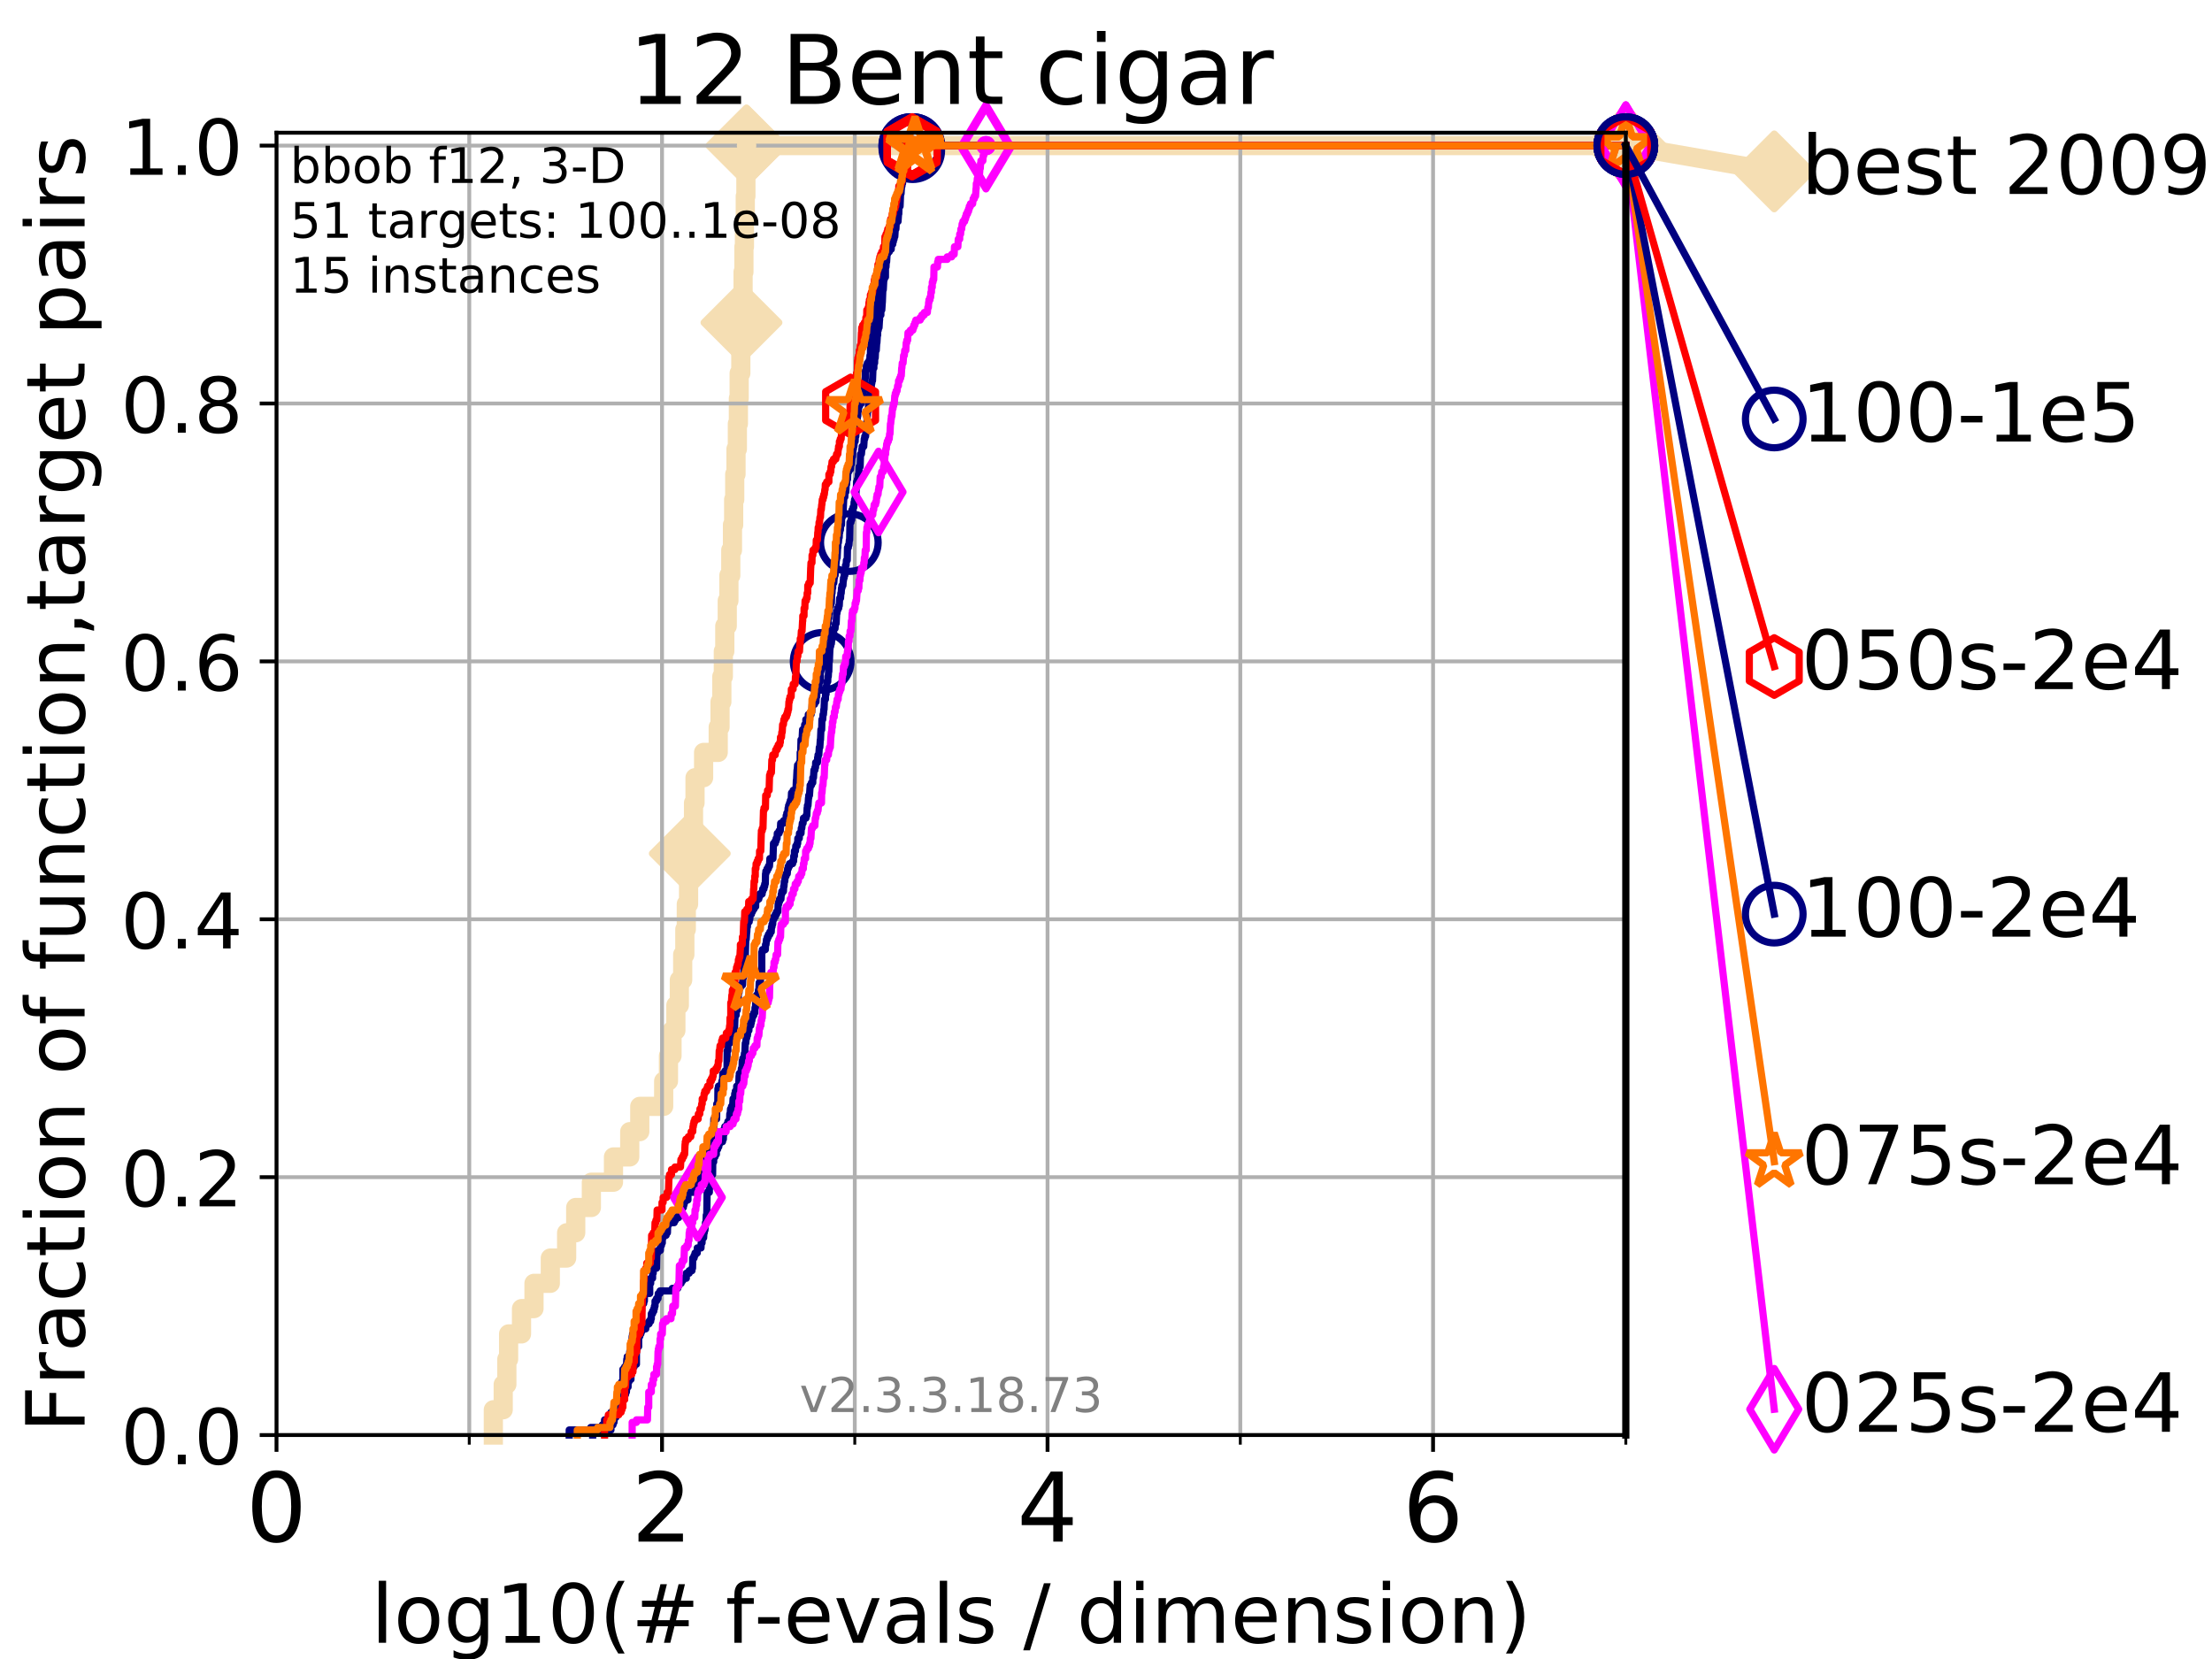 <?xml version="1.0" encoding="utf-8" standalone="no"?>
<!DOCTYPE svg PUBLIC "-//W3C//DTD SVG 1.1//EN"
  "http://www.w3.org/Graphics/SVG/1.1/DTD/svg11.dtd">
<!-- Created with matplotlib (https://matplotlib.org/) -->
<svg height="345.6pt" version="1.1" viewBox="0 0 460.8 345.6" width="460.8pt" xmlns="http://www.w3.org/2000/svg" xmlns:xlink="http://www.w3.org/1999/xlink">
 <defs>
  <style type="text/css">
*{stroke-linecap:butt;stroke-linejoin:round;}
  </style>
 </defs>
 <g id="figure_1">
  <g id="patch_1">
   <path d="M 0 345.6 
L 460.8 345.6 
L 460.8 0 
L 0 0 
z
" style="fill:#ffffff;"/>
  </g>
  <g id="axes_1">
   <g id="patch_2">
    <path d="M 57.6 298.944 
L 338.688 298.944 
L 338.688 27.648 
L 57.6 27.648 
z
" style="fill:#ffffff;"/>
   </g>
   <g id="line2d_1">
    <path d="M 102.772 298.944 
L 102.772 293.677 
L 104.826 293.677 
L 104.826 288.41 
L 105.585 288.41 
L 105.585 283.143 
L 105.952 283.143 
L 105.952 277.877 
L 108.64 277.877 
L 108.64 272.61 
L 111.239 272.61 
L 111.239 267.343 
L 114.641 267.343 
L 114.641 262.076 
L 118.04 262.076 
L 118.04 256.809 
L 119.932 256.809 
L 119.932 251.542 
L 123.193 251.542 
L 123.193 246.275 
L 127.799 246.275 
L 127.799 241.009 
L 131.185 241.009 
L 131.185 235.742 
L 133.277 235.742 
L 133.277 230.475 
L 138.256 230.475 
L 138.256 225.208 
L 139.253 225.208 
L 139.253 219.941 
L 139.991 219.941 
L 139.991 214.674 
L 140.797 214.674 
L 140.797 209.407 
L 141.521 209.407 
L 141.521 204.141 
L 142.216 204.141 
L 142.216 198.874 
L 142.664 198.874 
L 142.664 193.607 
L 142.971 193.607 
L 142.971 188.34 
L 143.443 188.34 
L 143.443 183.073 
L 143.695 183.073 
L 143.695 177.806 
L 143.985 177.806 
L 143.985 172.539 
L 144.471 172.539 
L 144.471 167.272 
L 144.787 167.272 
L 144.787 162.006 
L 146.573 162.006 
L 146.573 156.739 
L 149.617 156.739 
L 149.617 151.472 
L 149.999 151.472 
L 149.999 146.205 
L 150.373 146.205 
L 150.373 140.938 
L 150.683 140.938 
L 150.683 135.671 
L 150.988 135.671 
L 150.988 130.404 
L 151.502 130.404 
L 151.502 125.138 
L 151.845 125.138 
L 151.845 119.871 
L 152.233 119.871 
L 152.233 114.604 
L 152.587 114.604 
L 152.587 109.337 
L 152.836 109.337 
L 152.836 104.07 
L 153.057 104.07 
L 153.057 98.803 
L 153.323 98.803 
L 153.323 93.536 
L 153.609 93.536 
L 153.609 88.27 
L 153.82 88.27 
L 153.82 83.003 
L 153.983 83.003 
L 153.983 77.736 
L 154.327 77.736 
L 154.327 72.469 
L 154.462 72.469 
L 154.462 67.202 
L 154.641 67.202 
L 154.641 61.935 
L 154.796 61.935 
L 154.796 56.668 
L 154.972 56.668 
L 154.972 51.402 
L 155.081 51.402 
L 155.081 46.135 
L 155.254 46.135 
L 155.254 40.868 
L 155.383 40.868 
L 155.383 35.601 
L 155.51 35.601 
L 155.51 30.334 
L 338.688 30.334 
" style="fill:none;stroke:#f5deb3;stroke-linecap:square;stroke-width:4;"/>
   </g>
   <g id="line2d_2">
    <defs>
     <path d="M -0 7.778 
L 7.778 0 
L 0 -7.778 
L -7.778 -0 
z
" id="mf70aee3647" style="stroke:#f5deb3;stroke-linejoin:miter;stroke-width:1.5;"/>
    </defs>
    <g>
     <use style="fill:#f5deb3;stroke:#f5deb3;stroke-linejoin:miter;stroke-width:1.5;" x="143.695" xlink:href="#mf70aee3647" y="177.806"/>
     <use style="fill:#f5deb3;stroke:#f5deb3;stroke-linejoin:miter;stroke-width:1.5;" x="154.462" xlink:href="#mf70aee3647" y="67.202"/>
     <use style="fill:#f5deb3;stroke:#f5deb3;stroke-linejoin:miter;stroke-width:1.5;" x="155.51" xlink:href="#mf70aee3647" y="30.334"/>
     <use style="fill:#f5deb3;stroke:#f5deb3;stroke-linejoin:miter;stroke-width:1.5;" x="155.51" xlink:href="#mf70aee3647" y="30.334"/>
     <use style="fill:#f5deb3;stroke:#f5deb3;stroke-linejoin:miter;stroke-width:1.5;" x="338.688" xlink:href="#mf70aee3647" y="30.334"/>
    </g>
   </g>
   <g id="line2d_3">
    <path style="fill:none;stroke:#f5deb3;stroke-linecap:square;stroke-width:4;"/>
    <g/>
   </g>
   <g id="line2d_4">
    <path d="M 338.688 30.334 
L 369.608 35.706 
" style="fill:none;stroke:#f5deb3;stroke-linecap:square;stroke-width:4;"/>
    <g>
     <use style="fill:#f5deb3;stroke:#f5deb3;stroke-linejoin:miter;stroke-width:1.5;" x="338.688" xlink:href="#mf70aee3647" y="30.334"/>
     <use style="fill:#f5deb3;stroke:#f5deb3;stroke-linejoin:miter;stroke-width:1.5;" x="369.608" xlink:href="#mf70aee3647" y="35.706"/>
    </g>
   </g>
   <g id="matplotlib.axis_1">
    <g id="xtick_1">
     <g id="line2d_5">
      <path clip-path="url(#pefbc8cf46f)" d="M 57.6 298.944 
L 57.6 27.648 
" style="fill:none;stroke:#b0b0b0;stroke-linecap:square;stroke-width:0.8;"/>
     </g>
     <g id="line2d_6">
      <defs>
       <path d="M 0 0 
L 0 3.5 
" id="m1d65df19e8" style="stroke:#000000;stroke-width:0.8;"/>
      </defs>
      <g>
       <use style="stroke:#000000;stroke-width:0.8;" x="57.6" xlink:href="#m1d65df19e8" y="298.944"/>
      </g>
     </g>
     <g id="text_1">
      <!-- 0 -->
      <defs>
       <path d="M 31.781 66.406 
Q 24.172 66.406 20.328 58.906 
Q 16.5 51.422 16.5 36.375 
Q 16.5 21.391 20.328 13.891 
Q 24.172 6.391 31.781 6.391 
Q 39.453 6.391 43.281 13.891 
Q 47.125 21.391 47.125 36.375 
Q 47.125 51.422 43.281 58.906 
Q 39.453 66.406 31.781 66.406 
z
M 31.781 74.219 
Q 44.047 74.219 50.516 64.516 
Q 56.984 54.828 56.984 36.375 
Q 56.984 17.969 50.516 8.266 
Q 44.047 -1.422 31.781 -1.422 
Q 19.531 -1.422 13.062 8.266 
Q 6.594 17.969 6.594 36.375 
Q 6.594 54.828 13.062 64.516 
Q 19.531 74.219 31.781 74.219 
z
" id="DejaVuSans-48"/>
      </defs>
      <g transform="translate(51.237 321.141)scale(0.2 -0.2)">
       <use xlink:href="#DejaVuSans-48"/>
      </g>
     </g>
    </g>
    <g id="xtick_2">
     <g id="line2d_7">
      <path clip-path="url(#pefbc8cf46f)" d="M 137.911 298.944 
L 137.911 27.648 
" style="fill:none;stroke:#b0b0b0;stroke-linecap:square;stroke-width:0.8;"/>
     </g>
     <g id="line2d_8">
      <g>
       <use style="stroke:#000000;stroke-width:0.8;" x="137.911" xlink:href="#m1d65df19e8" y="298.944"/>
      </g>
     </g>
     <g id="text_2">
      <!-- 2 -->
      <defs>
       <path d="M 19.188 8.297 
L 53.609 8.297 
L 53.609 0 
L 7.328 0 
L 7.328 8.297 
Q 12.938 14.109 22.625 23.891 
Q 32.328 33.688 34.812 36.531 
Q 39.547 41.844 41.422 45.531 
Q 43.312 49.219 43.312 52.781 
Q 43.312 58.594 39.234 62.25 
Q 35.156 65.922 28.609 65.922 
Q 23.969 65.922 18.812 64.312 
Q 13.672 62.703 7.812 59.422 
L 7.812 69.391 
Q 13.766 71.781 18.938 73 
Q 24.125 74.219 28.422 74.219 
Q 39.75 74.219 46.484 68.547 
Q 53.219 62.891 53.219 53.422 
Q 53.219 48.922 51.531 44.891 
Q 49.859 40.875 45.406 35.406 
Q 44.188 33.984 37.641 27.219 
Q 31.109 20.453 19.188 8.297 
z
" id="DejaVuSans-50"/>
      </defs>
      <g transform="translate(131.548 321.141)scale(0.2 -0.2)">
       <use xlink:href="#DejaVuSans-50"/>
      </g>
     </g>
    </g>
    <g id="xtick_3">
     <g id="line2d_9">
      <path clip-path="url(#pefbc8cf46f)" d="M 218.222 298.944 
L 218.222 27.648 
" style="fill:none;stroke:#b0b0b0;stroke-linecap:square;stroke-width:0.8;"/>
     </g>
     <g id="line2d_10">
      <g>
       <use style="stroke:#000000;stroke-width:0.8;" x="218.222" xlink:href="#m1d65df19e8" y="298.944"/>
      </g>
     </g>
     <g id="text_3">
      <!-- 4 -->
      <defs>
       <path d="M 37.797 64.312 
L 12.891 25.391 
L 37.797 25.391 
z
M 35.203 72.906 
L 47.609 72.906 
L 47.609 25.391 
L 58.016 25.391 
L 58.016 17.188 
L 47.609 17.188 
L 47.609 0 
L 37.797 0 
L 37.797 17.188 
L 4.891 17.188 
L 4.891 26.703 
z
" id="DejaVuSans-52"/>
      </defs>
      <g transform="translate(211.859 321.141)scale(0.2 -0.2)">
       <use xlink:href="#DejaVuSans-52"/>
      </g>
     </g>
    </g>
    <g id="xtick_4">
     <g id="line2d_11">
      <path clip-path="url(#pefbc8cf46f)" d="M 298.533 298.944 
L 298.533 27.648 
" style="fill:none;stroke:#b0b0b0;stroke-linecap:square;stroke-width:0.8;"/>
     </g>
     <g id="line2d_12">
      <g>
       <use style="stroke:#000000;stroke-width:0.8;" x="298.533" xlink:href="#m1d65df19e8" y="298.944"/>
      </g>
     </g>
     <g id="text_4">
      <!-- 6 -->
      <defs>
       <path d="M 33.016 40.375 
Q 26.375 40.375 22.484 35.828 
Q 18.609 31.297 18.609 23.391 
Q 18.609 15.531 22.484 10.953 
Q 26.375 6.391 33.016 6.391 
Q 39.656 6.391 43.531 10.953 
Q 47.406 15.531 47.406 23.391 
Q 47.406 31.297 43.531 35.828 
Q 39.656 40.375 33.016 40.375 
z
M 52.594 71.297 
L 52.594 62.312 
Q 48.875 64.062 45.094 64.984 
Q 41.312 65.922 37.594 65.922 
Q 27.828 65.922 22.672 59.328 
Q 17.531 52.734 16.797 39.406 
Q 19.672 43.656 24.016 45.922 
Q 28.375 48.188 33.594 48.188 
Q 44.578 48.188 50.953 41.516 
Q 57.328 34.859 57.328 23.391 
Q 57.328 12.156 50.688 5.359 
Q 44.047 -1.422 33.016 -1.422 
Q 20.359 -1.422 13.672 8.266 
Q 6.984 17.969 6.984 36.375 
Q 6.984 53.656 15.188 63.938 
Q 23.391 74.219 37.203 74.219 
Q 40.922 74.219 44.703 73.484 
Q 48.484 72.75 52.594 71.297 
z
" id="DejaVuSans-54"/>
      </defs>
      <g transform="translate(292.17 321.141)scale(0.2 -0.2)">
       <use xlink:href="#DejaVuSans-54"/>
      </g>
     </g>
    </g>
    <g id="xtick_5">
     <g id="line2d_13">
      <path clip-path="url(#pefbc8cf46f)" d="M 97.755 298.944 
L 97.755 27.648 
" style="fill:none;stroke:#b0b0b0;stroke-linecap:square;stroke-width:0.8;"/>
     </g>
     <g id="line2d_14">
      <defs>
       <path d="M 0 0 
L 0 2 
" id="m8e90d05161" style="stroke:#000000;stroke-width:0.6;"/>
      </defs>
      <g>
       <use style="stroke:#000000;stroke-width:0.6;" x="97.755" xlink:href="#m8e90d05161" y="298.944"/>
      </g>
     </g>
    </g>
    <g id="xtick_6">
     <g id="line2d_15">
      <path clip-path="url(#pefbc8cf46f)" d="M 178.066 298.944 
L 178.066 27.648 
" style="fill:none;stroke:#b0b0b0;stroke-linecap:square;stroke-width:0.8;"/>
     </g>
     <g id="line2d_16">
      <g>
       <use style="stroke:#000000;stroke-width:0.6;" x="178.066" xlink:href="#m8e90d05161" y="298.944"/>
      </g>
     </g>
    </g>
    <g id="xtick_7">
     <g id="line2d_17">
      <path clip-path="url(#pefbc8cf46f)" d="M 258.377 298.944 
L 258.377 27.648 
" style="fill:none;stroke:#b0b0b0;stroke-linecap:square;stroke-width:0.8;"/>
     </g>
     <g id="line2d_18">
      <g>
       <use style="stroke:#000000;stroke-width:0.6;" x="258.377" xlink:href="#m8e90d05161" y="298.944"/>
      </g>
     </g>
    </g>
    <g id="xtick_8">
     <g id="line2d_19">
      <path clip-path="url(#pefbc8cf46f)" d="M 338.688 298.944 
L 338.688 27.648 
" style="fill:none;stroke:#b0b0b0;stroke-linecap:square;stroke-width:0.8;"/>
     </g>
     <g id="line2d_20">
      <g>
       <use style="stroke:#000000;stroke-width:0.6;" x="338.688" xlink:href="#m8e90d05161" y="298.944"/>
      </g>
     </g>
    </g>
    <g id="text_5">
     <!-- log10(# f-evals / dimension) -->
     <defs>
      <path d="M 9.422 75.984 
L 18.406 75.984 
L 18.406 0 
L 9.422 0 
z
" id="DejaVuSans-108"/>
      <path d="M 30.609 48.391 
Q 23.391 48.391 19.188 42.75 
Q 14.984 37.109 14.984 27.297 
Q 14.984 17.484 19.156 11.844 
Q 23.344 6.203 30.609 6.203 
Q 37.797 6.203 41.984 11.859 
Q 46.188 17.531 46.188 27.297 
Q 46.188 37.016 41.984 42.703 
Q 37.797 48.391 30.609 48.391 
z
M 30.609 56 
Q 42.328 56 49.016 48.375 
Q 55.719 40.766 55.719 27.297 
Q 55.719 13.875 49.016 6.219 
Q 42.328 -1.422 30.609 -1.422 
Q 18.844 -1.422 12.172 6.219 
Q 5.516 13.875 5.516 27.297 
Q 5.516 40.766 12.172 48.375 
Q 18.844 56 30.609 56 
z
" id="DejaVuSans-111"/>
      <path d="M 45.406 27.984 
Q 45.406 37.75 41.375 43.109 
Q 37.359 48.484 30.078 48.484 
Q 22.859 48.484 18.828 43.109 
Q 14.797 37.75 14.797 27.984 
Q 14.797 18.266 18.828 12.891 
Q 22.859 7.516 30.078 7.516 
Q 37.359 7.516 41.375 12.891 
Q 45.406 18.266 45.406 27.984 
z
M 54.391 6.781 
Q 54.391 -7.172 48.188 -13.984 
Q 42 -20.797 29.203 -20.797 
Q 24.469 -20.797 20.266 -20.094 
Q 16.062 -19.391 12.109 -17.922 
L 12.109 -9.188 
Q 16.062 -11.328 19.922 -12.344 
Q 23.781 -13.375 27.781 -13.375 
Q 36.625 -13.375 41.016 -8.766 
Q 45.406 -4.156 45.406 5.172 
L 45.406 9.625 
Q 42.625 4.781 38.281 2.391 
Q 33.938 0 27.875 0 
Q 17.828 0 11.672 7.656 
Q 5.516 15.328 5.516 27.984 
Q 5.516 40.672 11.672 48.328 
Q 17.828 56 27.875 56 
Q 33.938 56 38.281 53.609 
Q 42.625 51.219 45.406 46.391 
L 45.406 54.688 
L 54.391 54.688 
z
" id="DejaVuSans-103"/>
      <path d="M 12.406 8.297 
L 28.516 8.297 
L 28.516 63.922 
L 10.984 60.406 
L 10.984 69.391 
L 28.422 72.906 
L 38.281 72.906 
L 38.281 8.297 
L 54.391 8.297 
L 54.391 0 
L 12.406 0 
z
" id="DejaVuSans-49"/>
      <path d="M 31 75.875 
Q 24.469 64.656 21.281 53.656 
Q 18.109 42.672 18.109 31.391 
Q 18.109 20.125 21.312 9.062 
Q 24.516 -2 31 -13.188 
L 23.188 -13.188 
Q 15.875 -1.703 12.234 9.375 
Q 8.594 20.453 8.594 31.391 
Q 8.594 42.281 12.203 53.312 
Q 15.828 64.359 23.188 75.875 
z
" id="DejaVuSans-40"/>
      <path d="M 51.125 44 
L 36.922 44 
L 32.812 27.688 
L 47.125 27.688 
z
M 43.797 71.781 
L 38.719 51.516 
L 52.984 51.516 
L 58.109 71.781 
L 65.922 71.781 
L 60.891 51.516 
L 76.125 51.516 
L 76.125 44 
L 58.984 44 
L 54.984 27.688 
L 70.516 27.688 
L 70.516 20.219 
L 53.078 20.219 
L 48 0 
L 40.188 0 
L 45.219 20.219 
L 30.906 20.219 
L 25.875 0 
L 18.016 0 
L 23.094 20.219 
L 7.719 20.219 
L 7.719 27.688 
L 24.906 27.688 
L 29 44 
L 13.281 44 
L 13.281 51.516 
L 30.906 51.516 
L 35.891 71.781 
z
" id="DejaVuSans-35"/>
      <path id="DejaVuSans-32"/>
      <path d="M 37.109 75.984 
L 37.109 68.5 
L 28.516 68.5 
Q 23.688 68.5 21.797 66.547 
Q 19.922 64.594 19.922 59.516 
L 19.922 54.688 
L 34.719 54.688 
L 34.719 47.703 
L 19.922 47.703 
L 19.922 0 
L 10.891 0 
L 10.891 47.703 
L 2.297 47.703 
L 2.297 54.688 
L 10.891 54.688 
L 10.891 58.5 
Q 10.891 67.625 15.141 71.797 
Q 19.391 75.984 28.609 75.984 
z
" id="DejaVuSans-102"/>
      <path d="M 4.891 31.391 
L 31.203 31.391 
L 31.203 23.391 
L 4.891 23.391 
z
" id="DejaVuSans-45"/>
      <path d="M 56.203 29.594 
L 56.203 25.203 
L 14.891 25.203 
Q 15.484 15.922 20.484 11.062 
Q 25.484 6.203 34.422 6.203 
Q 39.594 6.203 44.453 7.469 
Q 49.312 8.734 54.109 11.281 
L 54.109 2.781 
Q 49.266 0.734 44.188 -0.344 
Q 39.109 -1.422 33.891 -1.422 
Q 20.797 -1.422 13.156 6.188 
Q 5.516 13.812 5.516 26.812 
Q 5.516 40.234 12.766 48.109 
Q 20.016 56 32.328 56 
Q 43.359 56 49.781 48.891 
Q 56.203 41.797 56.203 29.594 
z
M 47.219 32.234 
Q 47.125 39.594 43.094 43.984 
Q 39.062 48.391 32.422 48.391 
Q 24.906 48.391 20.391 44.141 
Q 15.875 39.891 15.188 32.172 
z
" id="DejaVuSans-101"/>
      <path d="M 2.984 54.688 
L 12.5 54.688 
L 29.594 8.797 
L 46.688 54.688 
L 56.203 54.688 
L 35.688 0 
L 23.484 0 
z
" id="DejaVuSans-118"/>
      <path d="M 34.281 27.484 
Q 23.391 27.484 19.188 25 
Q 14.984 22.516 14.984 16.5 
Q 14.984 11.719 18.141 8.906 
Q 21.297 6.109 26.703 6.109 
Q 34.188 6.109 38.703 11.406 
Q 43.219 16.703 43.219 25.484 
L 43.219 27.484 
z
M 52.203 31.203 
L 52.203 0 
L 43.219 0 
L 43.219 8.297 
Q 40.141 3.328 35.547 0.953 
Q 30.953 -1.422 24.312 -1.422 
Q 15.922 -1.422 10.953 3.297 
Q 6 8.016 6 15.922 
Q 6 25.141 12.172 29.828 
Q 18.359 34.516 30.609 34.516 
L 43.219 34.516 
L 43.219 35.406 
Q 43.219 41.609 39.141 45 
Q 35.062 48.391 27.688 48.391 
Q 23 48.391 18.547 47.266 
Q 14.109 46.141 10.016 43.891 
L 10.016 52.203 
Q 14.938 54.109 19.578 55.047 
Q 24.219 56 28.609 56 
Q 40.484 56 46.344 49.844 
Q 52.203 43.703 52.203 31.203 
z
" id="DejaVuSans-97"/>
      <path d="M 44.281 53.078 
L 44.281 44.578 
Q 40.484 46.531 36.375 47.5 
Q 32.281 48.484 27.875 48.484 
Q 21.188 48.484 17.844 46.438 
Q 14.5 44.391 14.5 40.281 
Q 14.5 37.156 16.891 35.375 
Q 19.281 33.594 26.516 31.984 
L 29.594 31.297 
Q 39.156 29.25 43.188 25.516 
Q 47.219 21.781 47.219 15.094 
Q 47.219 7.469 41.188 3.016 
Q 35.156 -1.422 24.609 -1.422 
Q 20.219 -1.422 15.453 -0.562 
Q 10.688 0.297 5.422 2 
L 5.422 11.281 
Q 10.406 8.688 15.234 7.391 
Q 20.062 6.109 24.812 6.109 
Q 31.156 6.109 34.562 8.281 
Q 37.984 10.453 37.984 14.406 
Q 37.984 18.062 35.516 20.016 
Q 33.062 21.969 24.703 23.781 
L 21.578 24.516 
Q 13.234 26.266 9.516 29.906 
Q 5.812 33.547 5.812 39.891 
Q 5.812 47.609 11.281 51.797 
Q 16.75 56 26.812 56 
Q 31.781 56 36.172 55.266 
Q 40.578 54.547 44.281 53.078 
z
" id="DejaVuSans-115"/>
      <path d="M 25.391 72.906 
L 33.688 72.906 
L 8.297 -9.281 
L 0 -9.281 
z
" id="DejaVuSans-47"/>
      <path d="M 45.406 46.391 
L 45.406 75.984 
L 54.391 75.984 
L 54.391 0 
L 45.406 0 
L 45.406 8.203 
Q 42.578 3.328 38.25 0.953 
Q 33.938 -1.422 27.875 -1.422 
Q 17.969 -1.422 11.734 6.484 
Q 5.516 14.406 5.516 27.297 
Q 5.516 40.188 11.734 48.094 
Q 17.969 56 27.875 56 
Q 33.938 56 38.25 53.625 
Q 42.578 51.266 45.406 46.391 
z
M 14.797 27.297 
Q 14.797 17.391 18.875 11.75 
Q 22.953 6.109 30.078 6.109 
Q 37.203 6.109 41.297 11.75 
Q 45.406 17.391 45.406 27.297 
Q 45.406 37.203 41.297 42.844 
Q 37.203 48.484 30.078 48.484 
Q 22.953 48.484 18.875 42.844 
Q 14.797 37.203 14.797 27.297 
z
" id="DejaVuSans-100"/>
      <path d="M 9.422 54.688 
L 18.406 54.688 
L 18.406 0 
L 9.422 0 
z
M 9.422 75.984 
L 18.406 75.984 
L 18.406 64.594 
L 9.422 64.594 
z
" id="DejaVuSans-105"/>
      <path d="M 52 44.188 
Q 55.375 50.25 60.062 53.125 
Q 64.75 56 71.094 56 
Q 79.641 56 84.281 50.016 
Q 88.922 44.047 88.922 33.016 
L 88.922 0 
L 79.891 0 
L 79.891 32.719 
Q 79.891 40.578 77.094 44.375 
Q 74.312 48.188 68.609 48.188 
Q 61.625 48.188 57.562 43.547 
Q 53.516 38.922 53.516 30.906 
L 53.516 0 
L 44.484 0 
L 44.484 32.719 
Q 44.484 40.625 41.703 44.406 
Q 38.922 48.188 33.109 48.188 
Q 26.219 48.188 22.156 43.531 
Q 18.109 38.875 18.109 30.906 
L 18.109 0 
L 9.078 0 
L 9.078 54.688 
L 18.109 54.688 
L 18.109 46.188 
Q 21.188 51.219 25.484 53.609 
Q 29.781 56 35.688 56 
Q 41.656 56 45.828 52.969 
Q 50 49.953 52 44.188 
z
" id="DejaVuSans-109"/>
      <path d="M 54.891 33.016 
L 54.891 0 
L 45.906 0 
L 45.906 32.719 
Q 45.906 40.484 42.875 44.328 
Q 39.844 48.188 33.797 48.188 
Q 26.516 48.188 22.312 43.547 
Q 18.109 38.922 18.109 30.906 
L 18.109 0 
L 9.078 0 
L 9.078 54.688 
L 18.109 54.688 
L 18.109 46.188 
Q 21.344 51.125 25.703 53.562 
Q 30.078 56 35.797 56 
Q 45.219 56 50.047 50.172 
Q 54.891 44.344 54.891 33.016 
z
" id="DejaVuSans-110"/>
      <path d="M 8.016 75.875 
L 15.828 75.875 
Q 23.141 64.359 26.781 53.312 
Q 30.422 42.281 30.422 31.391 
Q 30.422 20.453 26.781 9.375 
Q 23.141 -1.703 15.828 -13.188 
L 8.016 -13.188 
Q 14.5 -2 17.703 9.062 
Q 20.906 20.125 20.906 31.391 
Q 20.906 42.672 17.703 53.656 
Q 14.5 64.656 8.016 75.875 
z
" id="DejaVuSans-41"/>
     </defs>
     <g transform="translate(77.303 342.218)scale(0.17 -0.17)">
      <use xlink:href="#DejaVuSans-108"/>
      <use x="27.783" xlink:href="#DejaVuSans-111"/>
      <use x="88.965" xlink:href="#DejaVuSans-103"/>
      <use x="152.441" xlink:href="#DejaVuSans-49"/>
      <use x="216.064" xlink:href="#DejaVuSans-48"/>
      <use x="279.688" xlink:href="#DejaVuSans-40"/>
      <use x="318.701" xlink:href="#DejaVuSans-35"/>
      <use x="402.49" xlink:href="#DejaVuSans-32"/>
      <use x="434.277" xlink:href="#DejaVuSans-102"/>
      <use x="469.404" xlink:href="#DejaVuSans-45"/>
      <use x="505.488" xlink:href="#DejaVuSans-101"/>
      <use x="567.012" xlink:href="#DejaVuSans-118"/>
      <use x="626.191" xlink:href="#DejaVuSans-97"/>
      <use x="687.471" xlink:href="#DejaVuSans-108"/>
      <use x="715.254" xlink:href="#DejaVuSans-115"/>
      <use x="767.354" xlink:href="#DejaVuSans-32"/>
      <use x="799.141" xlink:href="#DejaVuSans-47"/>
      <use x="832.832" xlink:href="#DejaVuSans-32"/>
      <use x="864.619" xlink:href="#DejaVuSans-100"/>
      <use x="928.096" xlink:href="#DejaVuSans-105"/>
      <use x="955.879" xlink:href="#DejaVuSans-109"/>
      <use x="1053.291" xlink:href="#DejaVuSans-101"/>
      <use x="1114.814" xlink:href="#DejaVuSans-110"/>
      <use x="1178.193" xlink:href="#DejaVuSans-115"/>
      <use x="1230.293" xlink:href="#DejaVuSans-105"/>
      <use x="1258.076" xlink:href="#DejaVuSans-111"/>
      <use x="1319.258" xlink:href="#DejaVuSans-110"/>
      <use x="1382.637" xlink:href="#DejaVuSans-41"/>
     </g>
    </g>
   </g>
   <g id="matplotlib.axis_2">
    <g id="ytick_1">
     <g id="line2d_21">
      <path clip-path="url(#pefbc8cf46f)" d="M 57.6 298.944 
L 338.688 298.944 
" style="fill:none;stroke:#b0b0b0;stroke-linecap:square;stroke-width:0.8;"/>
     </g>
     <g id="line2d_22">
      <defs>
       <path d="M 0 0 
L -3.5 0 
" id="mab4e761b84" style="stroke:#000000;stroke-width:0.8;"/>
      </defs>
      <g>
       <use style="stroke:#000000;stroke-width:0.8;" x="57.6" xlink:href="#mab4e761b84" y="298.944"/>
      </g>
     </g>
     <g id="text_6">
      <!-- 0.0 -->
      <defs>
       <path d="M 10.688 12.406 
L 21 12.406 
L 21 0 
L 10.688 0 
z
" id="DejaVuSans-46"/>
      </defs>
      <g transform="translate(25.155 305.023)scale(0.16 -0.16)">
       <use xlink:href="#DejaVuSans-48"/>
       <use x="63.623" xlink:href="#DejaVuSans-46"/>
       <use x="95.41" xlink:href="#DejaVuSans-48"/>
      </g>
     </g>
    </g>
    <g id="ytick_2">
     <g id="line2d_23">
      <path clip-path="url(#pefbc8cf46f)" d="M 57.6 245.222 
L 338.688 245.222 
" style="fill:none;stroke:#b0b0b0;stroke-linecap:square;stroke-width:0.8;"/>
     </g>
     <g id="line2d_24">
      <g>
       <use style="stroke:#000000;stroke-width:0.8;" x="57.6" xlink:href="#mab4e761b84" y="245.222"/>
      </g>
     </g>
     <g id="text_7">
      <!-- 0.2 -->
      <g transform="translate(25.155 251.301)scale(0.16 -0.16)">
       <use xlink:href="#DejaVuSans-48"/>
       <use x="63.623" xlink:href="#DejaVuSans-46"/>
       <use x="95.41" xlink:href="#DejaVuSans-50"/>
      </g>
     </g>
    </g>
    <g id="ytick_3">
     <g id="line2d_25">
      <path clip-path="url(#pefbc8cf46f)" d="M 57.6 191.5 
L 338.688 191.5 
" style="fill:none;stroke:#b0b0b0;stroke-linecap:square;stroke-width:0.8;"/>
     </g>
     <g id="line2d_26">
      <g>
       <use style="stroke:#000000;stroke-width:0.8;" x="57.6" xlink:href="#mab4e761b84" y="191.5"/>
      </g>
     </g>
     <g id="text_8">
      <!-- 0.4 -->
      <g transform="translate(25.155 197.579)scale(0.16 -0.16)">
       <use xlink:href="#DejaVuSans-48"/>
       <use x="63.623" xlink:href="#DejaVuSans-46"/>
       <use x="95.41" xlink:href="#DejaVuSans-52"/>
      </g>
     </g>
    </g>
    <g id="ytick_4">
     <g id="line2d_27">
      <path clip-path="url(#pefbc8cf46f)" d="M 57.6 137.778 
L 338.688 137.778 
" style="fill:none;stroke:#b0b0b0;stroke-linecap:square;stroke-width:0.8;"/>
     </g>
     <g id="line2d_28">
      <g>
       <use style="stroke:#000000;stroke-width:0.8;" x="57.6" xlink:href="#mab4e761b84" y="137.778"/>
      </g>
     </g>
     <g id="text_9">
      <!-- 0.6 -->
      <g transform="translate(25.155 143.857)scale(0.16 -0.16)">
       <use xlink:href="#DejaVuSans-48"/>
       <use x="63.623" xlink:href="#DejaVuSans-46"/>
       <use x="95.41" xlink:href="#DejaVuSans-54"/>
      </g>
     </g>
    </g>
    <g id="ytick_5">
     <g id="line2d_29">
      <path clip-path="url(#pefbc8cf46f)" d="M 57.6 84.056 
L 338.688 84.056 
" style="fill:none;stroke:#b0b0b0;stroke-linecap:square;stroke-width:0.8;"/>
     </g>
     <g id="line2d_30">
      <g>
       <use style="stroke:#000000;stroke-width:0.8;" x="57.6" xlink:href="#mab4e761b84" y="84.056"/>
      </g>
     </g>
     <g id="text_10">
      <!-- 0.8 -->
      <defs>
       <path d="M 31.781 34.625 
Q 24.75 34.625 20.719 30.859 
Q 16.703 27.094 16.703 20.516 
Q 16.703 13.922 20.719 10.156 
Q 24.75 6.391 31.781 6.391 
Q 38.812 6.391 42.859 10.172 
Q 46.922 13.969 46.922 20.516 
Q 46.922 27.094 42.891 30.859 
Q 38.875 34.625 31.781 34.625 
z
M 21.922 38.812 
Q 15.578 40.375 12.031 44.719 
Q 8.5 49.078 8.5 55.328 
Q 8.5 64.062 14.719 69.141 
Q 20.953 74.219 31.781 74.219 
Q 42.672 74.219 48.875 69.141 
Q 55.078 64.062 55.078 55.328 
Q 55.078 49.078 51.531 44.719 
Q 48 40.375 41.703 38.812 
Q 48.828 37.156 52.797 32.312 
Q 56.781 27.484 56.781 20.516 
Q 56.781 9.906 50.312 4.234 
Q 43.844 -1.422 31.781 -1.422 
Q 19.734 -1.422 13.25 4.234 
Q 6.781 9.906 6.781 20.516 
Q 6.781 27.484 10.781 32.312 
Q 14.797 37.156 21.922 38.812 
z
M 18.312 54.391 
Q 18.312 48.734 21.844 45.562 
Q 25.391 42.391 31.781 42.391 
Q 38.141 42.391 41.719 45.562 
Q 45.312 48.734 45.312 54.391 
Q 45.312 60.062 41.719 63.234 
Q 38.141 66.406 31.781 66.406 
Q 25.391 66.406 21.844 63.234 
Q 18.312 60.062 18.312 54.391 
z
" id="DejaVuSans-56"/>
      </defs>
      <g transform="translate(25.155 90.135)scale(0.16 -0.16)">
       <use xlink:href="#DejaVuSans-48"/>
       <use x="63.623" xlink:href="#DejaVuSans-46"/>
       <use x="95.41" xlink:href="#DejaVuSans-56"/>
      </g>
     </g>
    </g>
    <g id="ytick_6">
     <g id="line2d_31">
      <path clip-path="url(#pefbc8cf46f)" d="M 57.6 30.334 
L 338.688 30.334 
" style="fill:none;stroke:#b0b0b0;stroke-linecap:square;stroke-width:0.8;"/>
     </g>
     <g id="line2d_32">
      <g>
       <use style="stroke:#000000;stroke-width:0.8;" x="57.6" xlink:href="#mab4e761b84" y="30.334"/>
      </g>
     </g>
     <g id="text_11">
      <!-- 1.0 -->
      <g transform="translate(25.155 36.413)scale(0.16 -0.16)">
       <use xlink:href="#DejaVuSans-49"/>
       <use x="63.623" xlink:href="#DejaVuSans-46"/>
       <use x="95.41" xlink:href="#DejaVuSans-48"/>
      </g>
     </g>
    </g>
    <g id="text_12">
     <!-- Fraction of function,target pairs -->
     <defs>
      <path d="M 9.812 72.906 
L 51.703 72.906 
L 51.703 64.594 
L 19.672 64.594 
L 19.672 43.109 
L 48.578 43.109 
L 48.578 34.812 
L 19.672 34.812 
L 19.672 0 
L 9.812 0 
z
" id="DejaVuSans-70"/>
      <path d="M 41.109 46.297 
Q 39.594 47.172 37.812 47.578 
Q 36.031 48 33.891 48 
Q 26.266 48 22.188 43.047 
Q 18.109 38.094 18.109 28.812 
L 18.109 0 
L 9.078 0 
L 9.078 54.688 
L 18.109 54.688 
L 18.109 46.188 
Q 20.953 51.172 25.484 53.578 
Q 30.031 56 36.531 56 
Q 37.453 56 38.578 55.875 
Q 39.703 55.766 41.062 55.516 
z
" id="DejaVuSans-114"/>
      <path d="M 48.781 52.594 
L 48.781 44.188 
Q 44.969 46.297 41.141 47.344 
Q 37.312 48.391 33.406 48.391 
Q 24.656 48.391 19.812 42.844 
Q 14.984 37.312 14.984 27.297 
Q 14.984 17.281 19.812 11.734 
Q 24.656 6.203 33.406 6.203 
Q 37.312 6.203 41.141 7.25 
Q 44.969 8.297 48.781 10.406 
L 48.781 2.094 
Q 45.016 0.344 40.984 -0.531 
Q 36.969 -1.422 32.422 -1.422 
Q 20.062 -1.422 12.781 6.344 
Q 5.516 14.109 5.516 27.297 
Q 5.516 40.672 12.859 48.328 
Q 20.219 56 33.016 56 
Q 37.156 56 41.109 55.141 
Q 45.062 54.297 48.781 52.594 
z
" id="DejaVuSans-99"/>
      <path d="M 18.312 70.219 
L 18.312 54.688 
L 36.812 54.688 
L 36.812 47.703 
L 18.312 47.703 
L 18.312 18.016 
Q 18.312 11.328 20.141 9.422 
Q 21.969 7.516 27.594 7.516 
L 36.812 7.516 
L 36.812 0 
L 27.594 0 
Q 17.188 0 13.234 3.875 
Q 9.281 7.766 9.281 18.016 
L 9.281 47.703 
L 2.688 47.703 
L 2.688 54.688 
L 9.281 54.688 
L 9.281 70.219 
z
" id="DejaVuSans-116"/>
      <path d="M 8.5 21.578 
L 8.5 54.688 
L 17.484 54.688 
L 17.484 21.922 
Q 17.484 14.156 20.5 10.266 
Q 23.531 6.391 29.594 6.391 
Q 36.859 6.391 41.078 11.031 
Q 45.312 15.672 45.312 23.688 
L 45.312 54.688 
L 54.297 54.688 
L 54.297 0 
L 45.312 0 
L 45.312 8.406 
Q 42.047 3.422 37.719 1 
Q 33.406 -1.422 27.688 -1.422 
Q 18.266 -1.422 13.375 4.438 
Q 8.5 10.297 8.5 21.578 
z
M 31.109 56 
z
" id="DejaVuSans-117"/>
      <path d="M 11.719 12.406 
L 22.016 12.406 
L 22.016 4 
L 14.016 -11.625 
L 7.719 -11.625 
L 11.719 4 
z
" id="DejaVuSans-44"/>
      <path d="M 18.109 8.203 
L 18.109 -20.797 
L 9.078 -20.797 
L 9.078 54.688 
L 18.109 54.688 
L 18.109 46.391 
Q 20.953 51.266 25.266 53.625 
Q 29.594 56 35.594 56 
Q 45.562 56 51.781 48.094 
Q 58.016 40.188 58.016 27.297 
Q 58.016 14.406 51.781 6.484 
Q 45.562 -1.422 35.594 -1.422 
Q 29.594 -1.422 25.266 0.953 
Q 20.953 3.328 18.109 8.203 
z
M 48.688 27.297 
Q 48.688 37.203 44.609 42.844 
Q 40.531 48.484 33.406 48.484 
Q 26.266 48.484 22.188 42.844 
Q 18.109 37.203 18.109 27.297 
Q 18.109 17.391 22.188 11.75 
Q 26.266 6.109 33.406 6.109 
Q 40.531 6.109 44.609 11.75 
Q 48.688 17.391 48.688 27.297 
z
" id="DejaVuSans-112"/>
     </defs>
     <g transform="translate(17.62 298.435)rotate(-90)scale(0.17 -0.17)">
      <use xlink:href="#DejaVuSans-70"/>
      <use x="57.41" xlink:href="#DejaVuSans-114"/>
      <use x="98.523" xlink:href="#DejaVuSans-97"/>
      <use x="159.803" xlink:href="#DejaVuSans-99"/>
      <use x="214.783" xlink:href="#DejaVuSans-116"/>
      <use x="253.992" xlink:href="#DejaVuSans-105"/>
      <use x="281.775" xlink:href="#DejaVuSans-111"/>
      <use x="342.957" xlink:href="#DejaVuSans-110"/>
      <use x="406.336" xlink:href="#DejaVuSans-32"/>
      <use x="438.123" xlink:href="#DejaVuSans-111"/>
      <use x="499.305" xlink:href="#DejaVuSans-102"/>
      <use x="534.51" xlink:href="#DejaVuSans-32"/>
      <use x="566.297" xlink:href="#DejaVuSans-102"/>
      <use x="601.502" xlink:href="#DejaVuSans-117"/>
      <use x="664.881" xlink:href="#DejaVuSans-110"/>
      <use x="728.26" xlink:href="#DejaVuSans-99"/>
      <use x="783.24" xlink:href="#DejaVuSans-116"/>
      <use x="822.449" xlink:href="#DejaVuSans-105"/>
      <use x="850.232" xlink:href="#DejaVuSans-111"/>
      <use x="911.414" xlink:href="#DejaVuSans-110"/>
      <use x="974.793" xlink:href="#DejaVuSans-44"/>
      <use x="1006.58" xlink:href="#DejaVuSans-116"/>
      <use x="1045.789" xlink:href="#DejaVuSans-97"/>
      <use x="1107.068" xlink:href="#DejaVuSans-114"/>
      <use x="1148.166" xlink:href="#DejaVuSans-103"/>
      <use x="1211.643" xlink:href="#DejaVuSans-101"/>
      <use x="1273.166" xlink:href="#DejaVuSans-116"/>
      <use x="1312.375" xlink:href="#DejaVuSans-32"/>
      <use x="1344.162" xlink:href="#DejaVuSans-112"/>
      <use x="1407.639" xlink:href="#DejaVuSans-97"/>
      <use x="1468.918" xlink:href="#DejaVuSans-105"/>
      <use x="1496.701" xlink:href="#DejaVuSans-114"/>
      <use x="1537.814" xlink:href="#DejaVuSans-115"/>
     </g>
    </g>
   </g>
   <g id="line2d_33">
    <defs>
     <path d="M 0 1.5 
C 0.398 1.5 0.779 1.342 1.061 1.061 
C 1.342 0.779 1.5 0.398 1.5 0 
C 1.5 -0.398 1.342 -0.779 1.061 -1.061 
C 0.779 -1.342 0.398 -1.5 0 -1.5 
C -0.398 -1.5 -0.779 -1.342 -1.061 -1.061 
C -1.342 -0.779 -1.5 -0.398 -1.5 0 
C -1.5 0.398 -1.342 0.779 -1.061 1.061 
C -0.779 1.342 -0.398 1.5 0 1.5 
z
" id="m3f8ac5c30b" style="stroke:#f5deb3;"/>
    </defs>
    <g>
     <use style="fill:#f5deb3;stroke:#f5deb3;" x="155.51" xlink:href="#m3f8ac5c30b" y="30.334"/>
     <use style="fill:#f5deb3;stroke:#f5deb3;" x="155.51" xlink:href="#m3f8ac5c30b" y="30.334"/>
    </g>
   </g>
   <g id="line2d_34">
    <defs>
     <path d="M 0 1.5 
C 0.398 1.5 0.779 1.342 1.061 1.061 
C 1.342 0.779 1.5 0.398 1.5 0 
C 1.5 -0.398 1.342 -0.779 1.061 -1.061 
C 0.779 -1.342 0.398 -1.5 0 -1.5 
C -0.398 -1.5 -0.779 -1.342 -1.061 -1.061 
C -1.342 -0.779 -1.5 -0.398 -1.5 0 
C -1.5 0.398 -1.342 0.779 -1.061 1.061 
C -0.779 1.342 -0.398 1.5 0 1.5 
z
" id="m85d6841d89" style="stroke:#000080;"/>
    </defs>
    <g>
     <use style="fill:#000080;stroke:#000080;" x="190.137" xlink:href="#m85d6841d89" y="30.334"/>
     <use style="fill:#000080;stroke:#000080;" x="190.137" xlink:href="#m85d6841d89" y="30.334"/>
    </g>
   </g>
   <g id="line2d_35">
    <path d="M 118.577 298.944 
L 118.577 297.891 
L 123.057 297.891 
L 123.057 297.364 
L 125.471 297.364 
L 125.471 296.837 
L 125.939 296.837 
L 125.939 295.784 
L 127.272 295.784 
L 127.272 294.204 
L 128.108 294.204 
L 128.21 293.15 
L 128.511 293.15 
L 128.511 292.097 
L 129.195 292.097 
L 129.195 291.57 
L 130.037 291.57 
L 130.128 290.517 
L 130.309 290.517 
L 130.309 289.99 
L 130.488 289.99 
L 130.576 288.937 
L 130.84 288.937 
L 130.84 287.884 
L 131.013 287.884 
L 131.013 287.357 
L 131.44 287.357 
L 131.44 285.777 
L 131.774 285.777 
L 131.774 284.723 
L 132.101 284.723 
L 132.101 284.197 
L 132.581 284.197 
L 132.581 281.037 
L 132.738 281.037 
L 132.738 280.51 
L 133.048 280.51 
L 133.048 278.403 
L 133.277 278.403 
L 133.277 277.877 
L 133.503 277.877 
L 133.503 277.35 
L 133.726 277.35 
L 133.726 276.823 
L 134.521 276.823 
L 134.521 276.296 
L 134.661 276.296 
L 134.661 275.77 
L 135.213 275.77 
L 135.213 275.243 
L 135.549 275.243 
L 135.549 274.716 
L 135.682 274.716 
L 135.682 273.663 
L 135.944 273.663 
L 135.944 273.136 
L 136.202 273.136 
L 136.202 272.61 
L 136.33 272.61 
L 136.33 272.083 
L 136.457 272.083 
L 136.457 271.03 
L 136.77 271.03 
L 136.77 270.503 
L 137.077 270.503 
L 137.138 269.45 
L 137.499 269.45 
L 137.499 268.923 
L 140.042 268.923 
L 140.042 268.396 
L 141.187 268.396 
L 141.187 267.87 
L 141.426 267.87 
L 141.426 267.343 
L 141.895 267.343 
L 141.895 266.816 
L 142.216 266.816 
L 142.216 266.289 
L 142.971 266.289 
L 142.971 265.236 
L 143.57 265.236 
L 143.57 264.709 
L 144.148 264.709 
L 144.148 264.183 
L 144.27 264.183 
L 144.31 262.076 
L 144.59 262.076 
L 144.59 261.549 
L 144.787 261.549 
L 144.787 261.023 
L 145.251 261.023 
L 145.251 259.969 
L 146.035 259.969 
L 146.071 258.916 
L 146.252 258.916 
L 146.288 257.862 
L 146.573 257.862 
L 146.644 256.809 
L 146.714 256.809 
L 146.714 256.282 
L 146.854 256.282 
L 146.958 254.702 
L 147.062 254.702 
L 147.13 253.122 
L 147.233 253.122 
L 147.301 248.382 
L 147.77 248.382 
L 147.77 247.329 
L 147.934 247.329 
L 147.967 245.222 
L 148.097 245.222 
L 148.097 244.695 
L 148.45 244.695 
L 148.481 242.062 
L 148.671 242.062 
L 148.671 241.009 
L 148.951 241.009 
L 148.951 240.482 
L 149.226 240.482 
L 149.226 239.428 
L 149.498 239.428 
L 149.498 238.902 
L 149.735 238.902 
L 149.735 238.375 
L 149.882 238.375 
L 149.882 237.848 
L 150.514 237.848 
L 150.514 237.322 
L 150.683 237.322 
L 150.711 236.268 
L 150.822 236.268 
L 150.822 235.215 
L 150.988 235.215 
L 150.988 234.688 
L 151.448 234.688 
L 151.448 234.162 
L 151.635 234.162 
L 151.635 233.635 
L 151.975 233.635 
L 152.027 232.055 
L 152.104 232.055 
L 152.182 231.001 
L 152.386 231.001 
L 152.386 230.475 
L 152.612 230.475 
L 152.712 228.895 
L 153.008 228.895 
L 153.057 227.841 
L 153.178 227.841 
L 153.178 227.315 
L 153.443 227.315 
L 153.467 226.261 
L 153.89 226.261 
L 153.96 224.155 
L 154.006 224.155 
L 154.006 223.628 
L 154.349 223.628 
L 154.44 222.575 
L 154.574 222.575 
L 154.619 220.994 
L 154.752 220.994 
L 154.752 220.468 
L 154.994 220.468 
L 155.081 219.414 
L 155.168 219.414 
L 155.254 217.308 
L 155.361 217.308 
L 155.446 216.254 
L 155.552 216.254 
L 155.552 215.728 
L 155.7 215.728 
L 155.804 214.674 
L 156.011 214.674 
L 156.032 213.621 
L 156.398 213.621 
L 156.398 213.094 
L 156.519 213.094 
L 156.519 212.567 
L 156.638 212.567 
L 156.638 212.041 
L 156.757 212.041 
L 156.757 211.514 
L 157.031 211.514 
L 157.031 210.987 
L 157.243 210.987 
L 157.282 209.934 
L 157.377 209.934 
L 157.434 208.881 
L 157.51 208.881 
L 157.585 207.301 
L 157.939 207.301 
L 157.994 206.247 
L 158.086 206.247 
L 158.159 204.667 
L 158.412 204.667 
L 158.466 203.087 
L 158.537 203.087 
L 158.537 202.56 
L 158.697 202.56 
L 158.697 198.347 
L 158.82 198.347 
L 158.82 197.82 
L 159.44 197.82 
L 159.473 196.767 
L 159.574 196.767 
L 159.675 195.714 
L 159.841 195.714 
L 159.841 195.187 
L 160.071 195.187 
L 160.071 194.66 
L 160.378 194.66 
L 160.378 194.133 
L 160.664 194.133 
L 160.712 193.08 
L 160.821 193.08 
L 160.821 192.553 
L 160.961 192.553 
L 161.023 191.5 
L 161.208 191.5 
L 161.208 190.973 
L 161.511 190.973 
L 161.511 190.447 
L 161.779 190.447 
L 161.779 189.92 
L 162.043 189.92 
L 162.101 188.34 
L 162.217 188.34 
L 162.217 187.813 
L 162.389 187.813 
L 162.389 187.287 
L 162.687 187.287 
L 162.757 186.233 
L 162.868 186.233 
L 162.868 185.706 
L 163.199 185.706 
L 163.253 184.653 
L 163.321 184.653 
L 163.389 183.6 
L 163.483 183.6 
L 163.563 182.546 
L 163.736 182.546 
L 163.736 182.02 
L 163.998 182.02 
L 164.076 180.966 
L 164.218 180.966 
L 164.218 180.44 
L 164.474 180.44 
L 164.474 179.913 
L 165.12 179.913 
L 165.12 179.386 
L 165.327 179.386 
L 165.351 178.333 
L 165.495 178.333 
L 165.495 177.28 
L 165.709 177.28 
L 165.78 176.226 
L 166.048 176.226 
L 166.048 175.699 
L 166.175 175.699 
L 166.198 174.646 
L 166.505 174.646 
L 166.539 173.593 
L 166.873 173.593 
L 166.918 172.539 
L 167.027 172.539 
L 167.136 171.486 
L 167.299 171.486 
L 167.374 170.433 
L 167.903 170.433 
L 167.903 169.906 
L 168.068 169.906 
L 168.141 168.326 
L 168.202 168.326 
L 168.202 167.799 
L 168.324 167.799 
L 168.426 166.219 
L 168.476 166.219 
L 168.476 165.692 
L 168.627 165.692 
L 168.736 164.112 
L 168.766 164.112 
L 168.766 163.586 
L 169.031 163.586 
L 169.031 163.059 
L 169.312 163.059 
L 169.322 162.006 
L 169.465 162.006 
L 169.56 160.426 
L 169.758 160.426 
L 169.758 159.899 
L 169.888 159.899 
L 169.916 158.846 
L 170.283 158.846 
L 170.329 157.792 
L 170.41 157.792 
L 170.41 157.265 
L 170.572 157.265 
L 170.678 155.685 
L 170.785 155.685 
L 170.882 154.105 
L 170.925 154.105 
L 171.013 151.999 
L 171.169 151.999 
L 171.221 149.892 
L 171.383 149.892 
L 171.451 148.838 
L 171.536 148.838 
L 171.612 147.785 
L 171.662 147.785 
L 171.755 145.678 
L 171.954 145.678 
L 171.978 144.625 
L 172.085 144.625 
L 172.11 143.045 
L 172.224 143.045 
L 172.224 141.992 
L 172.434 141.992 
L 172.458 140.938 
L 172.546 140.938 
L 172.602 139.885 
L 172.657 139.885 
L 172.713 137.778 
L 172.776 137.778 
L 172.886 135.145 
L 172.917 135.145 
L 172.917 134.618 
L 173.049 134.618 
L 173.049 134.091 
L 173.188 134.091 
L 173.273 133.038 
L 173.402 133.038 
L 173.486 131.985 
L 173.636 131.985 
L 173.681 130.931 
L 173.955 130.931 
L 174.029 129.878 
L 174.182 129.878 
L 174.283 127.771 
L 174.356 127.771 
L 174.356 127.244 
L 174.47 127.244 
L 174.47 126.718 
L 174.711 126.718 
L 174.711 126.191 
L 174.831 126.191 
L 174.915 124.611 
L 175.102 124.611 
L 175.164 123.558 
L 175.239 123.558 
L 175.3 122.504 
L 175.389 122.504 
L 175.389 121.977 
L 175.598 121.977 
L 175.664 120.924 
L 175.711 120.924 
L 175.711 120.397 
L 175.844 120.397 
L 175.844 119.871 
L 175.988 119.871 
L 176.067 118.817 
L 176.106 118.817 
L 176.132 117.764 
L 176.261 117.764 
L 176.319 116.711 
L 176.498 116.711 
L 176.549 114.077 
L 176.726 114.077 
L 176.726 113.55 
L 176.857 113.55 
L 176.931 112.497 
L 176.987 112.497 
L 177.067 108.81 
L 177.269 108.81 
L 177.269 108.284 
L 177.433 108.284 
L 177.505 106.177 
L 177.708 106.177 
L 177.708 105.65 
L 177.873 105.65 
L 177.926 104.597 
L 178.02 104.597 
L 178.02 104.07 
L 178.171 104.07 
L 178.205 103.017 
L 178.297 103.017 
L 178.389 101.437 
L 178.417 101.437 
L 178.44 100.383 
L 178.616 100.383 
L 178.616 99.857 
L 178.739 99.857 
L 178.823 98.803 
L 178.928 98.803 
L 178.967 97.223 
L 179.186 97.223 
L 179.262 94.59 
L 179.451 94.59 
L 179.542 93.536 
L 179.606 93.536 
L 179.606 93.01 
L 179.933 93.01 
L 180.037 91.43 
L 180.141 91.43 
L 180.141 90.903 
L 180.321 90.903 
L 180.407 89.323 
L 180.473 89.323 
L 180.584 87.743 
L 180.614 87.743 
L 180.695 85.636 
L 180.824 85.636 
L 180.933 84.583 
L 180.953 84.583 
L 180.972 83.529 
L 181.11 83.529 
L 181.217 81.949 
L 181.304 81.949 
L 181.304 81.423 
L 181.486 81.423 
L 181.544 79.843 
L 181.62 79.843 
L 181.62 79.316 
L 181.757 79.316 
L 181.864 76.682 
L 182.046 76.682 
L 182.051 75.629 
L 182.202 75.629 
L 182.212 74.576 
L 182.321 74.576 
L 182.399 72.996 
L 182.539 72.996 
L 182.633 71.416 
L 182.677 71.416 
L 182.771 69.836 
L 182.833 69.836 
L 182.837 68.782 
L 182.956 68.782 
L 182.956 68.255 
L 183.118 68.255 
L 183.214 66.675 
L 183.231 66.675 
L 183.244 65.622 
L 183.501 65.622 
L 183.501 64.569 
L 183.692 64.569 
L 183.801 62.989 
L 183.809 62.989 
L 183.913 60.355 
L 184.005 60.355 
L 184.112 58.248 
L 184.202 58.248 
L 184.202 57.722 
L 184.454 57.722 
L 184.458 55.615 
L 184.57 55.615 
L 184.626 54.562 
L 184.698 54.562 
L 184.793 52.982 
L 184.876 52.982 
L 184.876 52.455 
L 185.253 52.455 
L 185.253 51.928 
L 185.657 51.928 
L 185.702 50.875 
L 185.977 50.875 
L 185.977 50.348 
L 186.099 50.348 
L 186.099 49.821 
L 186.252 49.821 
L 186.252 49.295 
L 186.404 49.295 
L 186.501 47.715 
L 186.637 47.715 
L 186.718 46.135 
L 187.076 46.135 
L 187.183 44.555 
L 187.234 44.555 
L 187.279 42.975 
L 187.5 42.975 
L 187.608 40.341 
L 187.706 40.341 
L 187.816 38.234 
L 187.826 38.234 
L 187.899 37.181 
L 188.007 37.181 
L 188.007 36.654 
L 188.2 36.654 
L 188.229 35.601 
L 188.564 35.601 
L 188.637 34.548 
L 188.725 34.548 
L 188.725 34.021 
L 189.026 34.021 
L 189.026 33.494 
L 189.533 33.494 
L 189.533 32.968 
L 189.713 32.968 
L 189.713 32.441 
L 189.843 32.441 
L 189.843 31.914 
L 190.043 31.914 
L 190.137 30.334 
L 338.688 30.334 
L 338.688 30.334 
" style="fill:none;stroke:#000080;stroke-linecap:square;stroke-width:1.5;"/>
   </g>
   <g id="line2d_36">
    <defs>
     <path d="M 0 6 
C 1.591 6 3.117 5.368 4.243 4.243 
C 5.368 3.117 6 1.591 6 0 
C 6 -1.591 5.368 -3.117 4.243 -4.243 
C 3.117 -5.368 1.591 -6 0 -6 
C -1.591 -6 -3.117 -5.368 -4.243 -4.243 
C -5.368 -3.117 -6 -1.591 -6 0 
C -6 1.591 -5.368 3.117 -4.243 4.243 
C -3.117 5.368 -1.591 6 0 6 
z
" id="m702e581687" style="stroke:#000080;stroke-width:1.5;"/>
    </defs>
    <g>
     <use style="fill-opacity:0;stroke:#000080;stroke-width:1.5;" x="176.931" xlink:href="#m702e581687" y="113.024"/>
     <use style="fill-opacity:0;stroke:#000080;stroke-width:1.5;" x="190.137" xlink:href="#m702e581687" y="31.387"/>
     <use style="fill-opacity:0;stroke:#000080;stroke-width:1.5;" x="190.137" xlink:href="#m702e581687" y="30.334"/>
     <use style="fill-opacity:0;stroke:#000080;stroke-width:1.5;" x="190.137" xlink:href="#m702e581687" y="30.334"/>
     <use style="fill-opacity:0;stroke:#000080;stroke-width:1.5;" x="338.688" xlink:href="#m702e581687" y="30.334"/>
    </g>
   </g>
   <g id="line2d_37">
    <path style="fill:none;stroke:#000080;stroke-linecap:square;stroke-width:1.5;"/>
    <g/>
   </g>
   <g id="line2d_38">
    <g>
     <use style="fill:#000080;stroke:#000080;" x="189.74" xlink:href="#m85d6841d89" y="30.334"/>
     <use style="fill:#000080;stroke:#000080;" x="189.74" xlink:href="#m85d6841d89" y="30.334"/>
    </g>
   </g>
   <g id="line2d_39">
    <path d="M 123.461 298.944 
L 123.461 297.891 
L 127.272 297.891 
L 127.272 296.837 
L 127.695 296.837 
L 127.695 296.311 
L 127.903 296.311 
L 128.006 295.257 
L 128.311 295.257 
L 128.311 293.677 
L 128.709 293.677 
L 128.709 293.15 
L 128.905 293.15 
L 128.905 292.624 
L 129.099 292.624 
L 129.195 288.937 
L 129.386 288.937 
L 129.48 287.884 
L 129.761 287.884 
L 129.761 285.25 
L 130.128 285.25 
L 130.128 284.723 
L 130.488 284.723 
L 130.576 283.143 
L 130.665 283.143 
L 130.665 282.617 
L 131.185 282.617 
L 131.185 281.563 
L 131.355 281.563 
L 131.44 279.983 
L 131.607 279.983 
L 131.691 278.403 
L 131.774 278.403 
L 131.774 277.877 
L 132.02 277.877 
L 132.101 276.823 
L 132.581 276.823 
L 132.581 275.77 
L 132.738 275.77 
L 132.738 275.243 
L 133.048 275.243 
L 133.125 273.136 
L 133.652 273.136 
L 133.652 271.556 
L 134.092 271.556 
L 134.092 271.03 
L 134.236 271.03 
L 134.236 269.45 
L 135.348 269.45 
L 135.348 267.343 
L 135.549 267.343 
L 135.549 266.289 
L 135.944 266.289 
L 135.944 265.236 
L 136.073 265.236 
L 136.073 264.183 
L 136.77 264.183 
L 136.832 261.023 
L 137.016 261.023 
L 137.016 260.496 
L 137.559 260.496 
L 137.618 259.443 
L 137.794 259.443 
L 137.794 258.916 
L 137.969 258.916 
L 137.969 257.862 
L 138.142 257.862 
L 138.142 257.336 
L 138.762 257.336 
L 138.762 256.809 
L 139.036 256.809 
L 139.091 255.229 
L 139.253 255.229 
L 139.253 254.702 
L 140.449 254.702 
L 140.449 254.176 
L 140.748 254.176 
L 140.748 253.649 
L 141.379 253.649 
L 141.379 253.122 
L 141.521 253.122 
L 141.568 252.069 
L 141.756 252.069 
L 141.756 251.542 
L 142.352 251.542 
L 142.352 251.016 
L 142.486 251.016 
L 142.486 250.489 
L 142.664 250.489 
L 142.664 249.962 
L 143.316 249.962 
L 143.316 248.382 
L 144.787 248.382 
L 144.787 247.855 
L 145.098 247.855 
L 145.136 246.275 
L 145.251 246.275 
L 145.251 245.749 
L 145.479 245.749 
L 145.479 245.222 
L 146.071 245.222 
L 146.071 244.169 
L 146.36 244.169 
L 146.36 243.642 
L 146.993 243.642 
L 147.027 241.535 
L 147.301 241.535 
L 147.301 241.009 
L 147.436 241.009 
L 147.436 240.482 
L 147.77 240.482 
L 147.803 239.428 
L 148.097 239.428 
L 148.097 238.375 
L 148.226 238.375 
L 148.322 236.795 
L 148.354 236.795 
L 148.354 236.268 
L 148.481 236.268 
L 148.481 235.742 
L 148.671 235.742 
L 148.702 233.108 
L 149.287 233.108 
L 149.317 229.948 
L 149.527 229.948 
L 149.557 226.788 
L 149.676 226.788 
L 149.676 226.261 
L 150.258 226.261 
L 150.258 225.735 
L 150.373 225.735 
L 150.373 225.208 
L 150.514 225.208 
L 150.571 223.628 
L 151.015 223.628 
L 151.015 223.101 
L 151.448 223.101 
L 151.475 218.888 
L 151.635 218.888 
L 151.635 217.308 
L 152.027 217.308 
L 152.079 215.728 
L 152.537 215.728 
L 152.537 215.201 
L 152.811 215.201 
L 152.91 214.148 
L 153.032 214.148 
L 153.13 211.514 
L 153.347 211.514 
L 153.347 210.461 
L 153.585 210.461 
L 153.609 208.354 
L 153.797 208.354 
L 153.82 206.774 
L 153.96 206.774 
L 153.96 205.721 
L 154.258 205.721 
L 154.258 205.194 
L 154.686 205.194 
L 154.752 203.614 
L 154.906 203.614 
L 155.016 200.98 
L 155.081 200.98 
L 155.081 199.4 
L 155.254 199.4 
L 155.361 195.714 
L 155.446 195.714 
L 155.552 194.133 
L 155.574 194.133 
L 155.616 193.08 
L 155.7 193.08 
L 155.742 192.027 
L 156.073 192.027 
L 156.073 191.5 
L 156.196 191.5 
L 156.257 190.447 
L 156.539 190.447 
L 156.539 189.92 
L 156.757 189.92 
L 156.757 189.393 
L 157.07 189.393 
L 157.07 188.867 
L 157.415 188.867 
L 157.434 187.813 
L 157.548 187.813 
L 157.548 187.287 
L 158.068 187.287 
L 158.068 186.76 
L 158.25 186.76 
L 158.25 186.233 
L 158.767 186.233 
L 158.767 185.706 
L 158.89 185.706 
L 158.89 185.18 
L 159.15 185.18 
L 159.15 184.653 
L 159.304 184.653 
L 159.304 184.126 
L 159.423 184.126 
L 159.473 182.02 
L 159.541 182.02 
L 159.541 181.493 
L 159.791 181.493 
L 159.791 180.966 
L 160.071 180.966 
L 160.071 180.44 
L 160.298 180.44 
L 160.378 178.86 
L 161.023 178.86 
L 161.131 175.699 
L 161.496 175.699 
L 161.496 175.173 
L 161.69 175.173 
L 161.69 174.646 
L 161.882 174.646 
L 161.926 173.593 
L 162.303 173.593 
L 162.303 173.066 
L 162.546 173.066 
L 162.631 171.486 
L 163.24 171.486 
L 163.24 170.959 
L 163.749 170.959 
L 163.775 169.906 
L 163.907 169.906 
L 163.907 169.379 
L 164.102 169.379 
L 164.18 168.326 
L 164.282 168.326 
L 164.282 167.799 
L 164.474 167.799 
L 164.474 167.272 
L 164.638 167.272 
L 164.638 166.746 
L 164.812 166.746 
L 164.887 165.166 
L 165.23 165.166 
L 165.23 164.639 
L 165.815 164.639 
L 165.897 162.532 
L 165.932 162.532 
L 166.036 160.426 
L 166.071 160.426 
L 166.152 159.372 
L 166.494 159.372 
L 166.494 158.846 
L 166.685 158.846 
L 166.696 156.739 
L 166.796 156.739 
L 166.862 154.105 
L 167.082 154.105 
L 167.191 151.999 
L 167.566 151.999 
L 167.63 150.945 
L 167.871 150.945 
L 167.871 149.892 
L 168.345 149.892 
L 168.385 148.838 
L 168.973 148.838 
L 168.973 148.312 
L 169.109 148.312 
L 169.197 146.732 
L 169.673 146.732 
L 169.673 146.205 
L 169.99 146.205 
L 170.027 145.152 
L 170.137 145.152 
L 170.201 143.572 
L 170.41 143.572 
L 170.41 143.045 
L 170.625 143.045 
L 170.634 141.992 
L 170.838 141.992 
L 170.908 139.885 
L 171.004 139.885 
L 171.004 139.358 
L 171.221 139.358 
L 171.272 137.251 
L 171.451 137.251 
L 171.553 135.671 
L 171.587 135.671 
L 171.637 134.091 
L 171.704 134.091 
L 171.788 133.038 
L 171.921 133.038 
L 171.921 132.511 
L 172.077 132.511 
L 172.102 131.458 
L 172.337 131.458 
L 172.354 129.878 
L 172.522 129.878 
L 172.546 128.824 
L 172.649 128.824 
L 172.689 127.771 
L 172.8 127.771 
L 172.831 126.191 
L 173.042 126.191 
L 173.042 125.664 
L 173.188 125.664 
L 173.257 123.558 
L 173.326 123.558 
L 173.372 122.504 
L 173.455 122.504 
L 173.478 121.451 
L 173.689 121.451 
L 173.778 120.397 
L 173.808 120.397 
L 173.808 119.871 
L 173.97 119.871 
L 174.058 117.764 
L 174.131 117.764 
L 174.218 116.711 
L 174.255 116.711 
L 174.255 116.184 
L 174.391 116.184 
L 174.492 114.077 
L 174.534 114.077 
L 174.563 113.024 
L 174.655 113.024 
L 174.747 111.97 
L 174.824 111.97 
L 174.859 110.917 
L 174.935 110.917 
L 174.935 110.39 
L 175.074 110.39 
L 175.129 109.337 
L 175.294 109.337 
L 175.328 107.757 
L 175.47 107.757 
L 175.517 106.177 
L 175.658 106.177 
L 175.758 104.07 
L 175.771 104.07 
L 175.771 103.543 
L 175.988 103.543 
L 176.034 102.49 
L 176.203 102.49 
L 176.287 100.91 
L 176.37 100.91 
L 176.428 99.857 
L 176.555 99.857 
L 176.631 98.277 
L 176.813 98.277 
L 176.813 97.75 
L 177.178 97.75 
L 177.227 96.697 
L 177.373 96.697 
L 177.469 95.116 
L 177.589 95.116 
L 177.696 93.536 
L 177.773 93.536 
L 177.773 93.01 
L 177.891 93.01 
L 177.973 91.956 
L 178.142 91.956 
L 178.182 90.903 
L 178.286 90.903 
L 178.36 88.796 
L 178.417 88.796 
L 178.525 87.743 
L 178.554 87.743 
L 178.621 86.69 
L 178.689 86.69 
L 178.728 85.636 
L 178.817 85.636 
L 178.878 84.583 
L 179.071 84.583 
L 179.071 84.056 
L 179.419 84.056 
L 179.521 83.003 
L 179.633 83.003 
L 179.633 82.476 
L 179.755 82.476 
L 179.781 81.423 
L 179.954 81.423 
L 179.985 79.843 
L 180.105 79.843 
L 180.208 78.789 
L 180.254 78.789 
L 180.275 77.209 
L 180.453 77.209 
L 180.483 76.156 
L 180.685 76.156 
L 180.685 75.629 
L 181.036 75.629 
L 181.036 75.102 
L 181.197 75.102 
L 181.226 74.049 
L 181.314 74.049 
L 181.362 71.942 
L 181.477 71.942 
L 181.548 70.889 
L 181.662 70.889 
L 181.733 69.309 
L 181.827 69.309 
L 181.879 68.255 
L 182.018 68.255 
L 182.037 67.202 
L 182.143 67.202 
L 182.193 66.149 
L 182.28 66.149 
L 182.39 64.042 
L 182.448 64.042 
L 182.552 62.462 
L 182.579 62.462 
L 182.682 60.355 
L 182.771 60.355 
L 182.811 59.302 
L 183.005 59.302 
L 183.026 58.248 
L 183.122 58.248 
L 183.196 56.142 
L 183.382 56.142 
L 183.399 54.562 
L 183.725 54.562 
L 183.725 54.035 
L 183.859 54.035 
L 183.859 53.508 
L 184.021 53.508 
L 184.021 52.982 
L 184.462 52.982 
L 184.462 52.455 
L 184.59 52.455 
L 184.638 51.402 
L 184.848 51.402 
L 184.86 50.348 
L 184.962 50.348 
L 184.997 49.295 
L 185.414 49.295 
L 185.467 48.241 
L 185.555 48.241 
L 185.555 47.715 
L 185.821 47.715 
L 185.821 47.188 
L 186.073 47.188 
L 186.153 46.135 
L 186.404 46.135 
L 186.404 45.608 
L 186.608 45.608 
L 186.654 44.028 
L 186.743 44.028 
L 186.743 43.501 
L 186.859 43.501 
L 186.859 42.975 
L 187.006 42.975 
L 187.086 41.395 
L 187.19 41.395 
L 187.19 40.868 
L 187.327 40.868 
L 187.429 39.814 
L 187.568 39.814 
L 187.568 39.288 
L 187.712 39.288 
L 187.712 38.761 
L 187.895 38.761 
L 187.895 38.234 
L 188.02 38.234 
L 188.086 36.654 
L 188.177 36.654 
L 188.177 36.128 
L 188.291 36.128 
L 188.359 34.548 
L 188.58 34.548 
L 188.58 34.021 
L 188.697 34.021 
L 188.697 33.494 
L 189.054 33.494 
L 189.091 32.441 
L 189.202 32.441 
L 189.202 31.914 
L 189.476 31.914 
L 189.476 31.387 
L 189.683 31.387 
L 189.74 30.334 
L 338.688 30.334 
L 338.688 30.334 
" style="fill:none;stroke:#000080;stroke-linecap:square;stroke-width:1.5;"/>
   </g>
   <g id="line2d_40">
    <g>
     <use style="fill-opacity:0;stroke:#000080;stroke-width:1.5;" x="171.272" xlink:href="#m702e581687" y="137.778"/>
     <use style="fill-opacity:0;stroke:#000080;stroke-width:1.5;" x="189.74" xlink:href="#m702e581687" y="30.861"/>
     <use style="fill-opacity:0;stroke:#000080;stroke-width:1.5;" x="189.74" xlink:href="#m702e581687" y="30.334"/>
     <use style="fill-opacity:0;stroke:#000080;stroke-width:1.5;" x="189.74" xlink:href="#m702e581687" y="30.334"/>
     <use style="fill-opacity:0;stroke:#000080;stroke-width:1.5;" x="338.688" xlink:href="#m702e581687" y="30.334"/>
    </g>
   </g>
   <g id="line2d_41">
    <path style="fill:none;stroke:#000080;stroke-linecap:square;stroke-width:1.5;"/>
    <g/>
   </g>
   <g id="line2d_42">
    <defs>
     <path d="M 0 1.5 
C 0.398 1.5 0.779 1.342 1.061 1.061 
C 1.342 0.779 1.5 0.398 1.5 0 
C 1.5 -0.398 1.342 -0.779 1.061 -1.061 
C 0.779 -1.342 0.398 -1.5 0 -1.5 
C -0.398 -1.5 -0.779 -1.342 -1.061 -1.061 
C -1.342 -0.779 -1.5 -0.398 -1.5 0 
C -1.5 0.398 -1.342 0.779 -1.061 1.061 
C -0.779 1.342 -0.398 1.5 0 1.5 
z
" id="m9202e5debc" style="stroke:#ff00ff;"/>
    </defs>
    <g>
     <use style="fill:#ff00ff;stroke:#ff00ff;" x="205.396" xlink:href="#m9202e5debc" y="30.334"/>
     <use style="fill:#ff00ff;stroke:#ff00ff;" x="205.396" xlink:href="#m9202e5debc" y="30.334"/>
    </g>
   </g>
   <g id="line2d_43">
    <path d="M 131.691 298.944 
L 131.691 296.311 
L 132.581 296.311 
L 132.581 295.784 
L 134.87 295.784 
L 134.939 293.15 
L 135.145 293.15 
L 135.145 289.99 
L 135.682 289.99 
L 135.682 288.41 
L 136.009 288.41 
L 136.009 287.357 
L 136.202 287.357 
L 136.202 286.304 
L 136.77 286.304 
L 136.77 284.723 
L 136.894 284.723 
L 136.894 284.197 
L 137.016 284.197 
L 137.077 281.563 
L 137.138 281.563 
L 137.138 281.037 
L 137.259 281.037 
L 137.259 280.51 
L 137.499 280.51 
L 137.499 278.93 
L 137.618 278.93 
L 137.618 277.877 
L 137.969 277.877 
L 138.027 275.77 
L 138.199 275.77 
L 138.199 275.243 
L 138.817 275.243 
L 138.817 274.716 
L 139.783 274.716 
L 139.835 273.663 
L 140.094 273.663 
L 140.145 272.083 
L 140.699 272.083 
L 140.797 268.396 
L 141.042 268.396 
L 141.042 267.87 
L 141.426 267.87 
L 141.521 263.656 
L 141.987 263.656 
L 141.987 263.129 
L 142.125 263.129 
L 142.125 262.603 
L 142.486 262.603 
L 142.576 259.969 
L 143.058 259.969 
L 143.058 259.443 
L 143.358 259.443 
L 143.401 258.389 
L 143.528 258.389 
L 143.57 256.809 
L 143.654 256.809 
L 143.654 256.282 
L 144.108 256.282 
L 144.108 254.702 
L 144.31 254.702 
L 144.31 253.649 
L 144.748 253.649 
L 144.787 252.069 
L 144.943 252.069 
L 145.021 251.016 
L 145.136 251.016 
L 145.136 249.962 
L 145.289 249.962 
L 145.365 248.382 
L 145.554 248.382 
L 145.554 247.855 
L 146.071 247.855 
L 146.071 246.802 
L 146.644 246.802 
L 146.644 246.275 
L 146.854 246.275 
L 146.924 244.695 
L 147.027 244.695 
L 147.096 243.642 
L 147.47 243.642 
L 147.47 241.009 
L 147.803 241.009 
L 147.803 240.482 
L 148.671 240.482 
L 148.733 238.902 
L 148.982 238.902 
L 148.982 238.375 
L 149.287 238.375 
L 149.287 237.848 
L 149.647 237.848 
L 149.735 235.742 
L 151.26 235.742 
L 151.287 234.688 
L 152.104 234.688 
L 152.104 234.162 
L 152.712 234.162 
L 152.712 233.635 
L 152.885 233.635 
L 152.885 233.108 
L 153.323 233.108 
L 153.395 232.055 
L 153.633 232.055 
L 153.633 231.528 
L 153.75 231.528 
L 153.75 231.001 
L 153.914 231.001 
L 153.914 229.421 
L 154.098 229.421 
L 154.167 227.841 
L 154.304 227.841 
L 154.395 226.261 
L 154.752 226.261 
L 154.752 225.735 
L 154.95 225.735 
L 155.059 224.155 
L 155.232 224.155 
L 155.232 223.101 
L 155.489 223.101 
L 155.489 222.575 
L 155.7 222.575 
L 155.7 222.048 
L 155.846 222.048 
L 155.95 220.994 
L 156.114 220.994 
L 156.114 219.941 
L 156.539 219.941 
L 156.539 219.414 
L 156.836 219.414 
L 156.914 218.361 
L 157.263 218.361 
L 157.263 217.834 
L 157.679 217.834 
L 157.735 216.254 
L 157.902 216.254 
L 157.902 215.728 
L 158.086 215.728 
L 158.195 214.148 
L 158.322 214.148 
L 158.322 213.621 
L 158.519 213.621 
L 158.555 212.567 
L 158.661 212.567 
L 158.661 212.041 
L 158.785 212.041 
L 158.872 209.934 
L 159.064 209.934 
L 159.098 208.881 
L 160.038 208.881 
L 160.038 208.354 
L 160.152 208.354 
L 160.152 207.827 
L 160.298 207.827 
L 160.362 204.667 
L 160.49 204.667 
L 160.585 202.56 
L 161.054 202.56 
L 161.131 201.507 
L 161.238 201.507 
L 161.238 200.454 
L 161.466 200.454 
L 161.466 199.927 
L 161.601 199.927 
L 161.675 198.874 
L 161.985 198.874 
L 162.058 196.24 
L 162.232 196.24 
L 162.232 195.714 
L 162.446 195.714 
L 162.446 195.187 
L 162.602 195.187 
L 162.659 193.08 
L 162.729 193.08 
L 162.729 192.553 
L 163.212 192.553 
L 163.212 192.027 
L 163.616 192.027 
L 163.616 189.393 
L 163.775 189.393 
L 163.775 188.867 
L 164.27 188.867 
L 164.27 188.34 
L 164.6 188.34 
L 164.612 187.287 
L 164.862 187.287 
L 164.961 186.233 
L 165.254 186.233 
L 165.291 185.18 
L 165.59 185.18 
L 165.662 184.126 
L 166.048 184.126 
L 166.048 183.6 
L 166.301 183.6 
L 166.392 182.546 
L 166.796 182.546 
L 166.796 182.02 
L 167.027 182.02 
L 167.093 180.966 
L 167.353 180.966 
L 167.363 179.913 
L 167.492 179.913 
L 167.534 178.86 
L 167.819 178.86 
L 167.819 177.28 
L 168.048 177.28 
L 168.048 176.753 
L 168.416 176.753 
L 168.416 176.226 
L 168.637 176.226 
L 168.637 175.699 
L 168.756 175.699 
L 168.796 174.646 
L 168.934 174.646 
L 169.041 172.539 
L 169.274 172.539 
L 169.274 172.013 
L 169.758 172.013 
L 169.833 170.433 
L 169.944 170.433 
L 170.055 169.379 
L 170.265 169.379 
L 170.265 168.853 
L 170.419 168.853 
L 170.5 167.799 
L 170.572 167.799 
L 170.572 167.272 
L 171.134 167.272 
L 171.16 165.166 
L 171.246 165.166 
L 171.349 163.586 
L 171.451 163.586 
L 171.536 162.006 
L 171.696 162.006 
L 171.788 159.372 
L 171.854 159.372 
L 171.871 158.319 
L 172.216 158.319 
L 172.256 157.265 
L 172.57 157.265 
L 172.649 156.212 
L 172.784 156.212 
L 172.784 155.685 
L 172.972 155.685 
L 173.073 153.579 
L 173.088 153.579 
L 173.188 152.525 
L 173.265 152.525 
L 173.311 151.472 
L 173.395 151.472 
L 173.395 150.419 
L 173.531 150.419 
L 173.576 149.365 
L 173.793 149.365 
L 173.808 148.312 
L 173.963 148.312 
L 174.036 147.258 
L 174.218 147.258 
L 174.305 146.205 
L 174.391 146.205 
L 174.391 145.678 
L 174.605 145.678 
L 174.662 144.625 
L 174.775 144.625 
L 174.775 144.098 
L 174.963 144.098 
L 174.963 143.572 
L 175.191 143.572 
L 175.287 142.518 
L 175.382 142.518 
L 175.456 140.938 
L 175.517 140.938 
L 175.517 140.411 
L 175.651 140.411 
L 175.711 138.831 
L 175.909 138.831 
L 175.909 138.305 
L 176.106 138.305 
L 176.177 136.725 
L 176.466 136.725 
L 176.536 135.671 
L 176.593 135.671 
L 176.593 135.145 
L 176.707 135.145 
L 176.751 133.565 
L 176.888 133.565 
L 176.894 132.511 
L 177.08 132.511 
L 177.092 131.458 
L 177.263 131.458 
L 177.36 129.351 
L 177.451 129.351 
L 177.511 127.771 
L 177.589 127.771 
L 177.589 127.244 
L 177.955 127.244 
L 177.955 126.718 
L 178.107 126.718 
L 178.136 125.664 
L 178.297 125.664 
L 178.297 125.138 
L 178.423 125.138 
L 178.525 123.558 
L 178.548 123.558 
L 178.548 123.031 
L 178.795 123.031 
L 178.795 122.504 
L 178.923 122.504 
L 178.961 120.924 
L 179.132 120.924 
L 179.186 119.871 
L 179.257 119.871 
L 179.257 119.344 
L 179.392 119.344 
L 179.473 118.291 
L 179.907 118.291 
L 179.939 117.237 
L 180.022 117.237 
L 180.058 116.184 
L 180.182 116.184 
L 180.244 114.604 
L 180.448 114.604 
L 180.488 110.917 
L 180.569 110.917 
L 180.604 109.864 
L 180.73 109.864 
L 180.73 109.337 
L 180.992 109.337 
L 180.992 108.81 
L 181.178 108.81 
L 181.178 108.284 
L 181.4 108.284 
L 181.477 107.23 
L 181.813 107.23 
L 181.888 106.177 
L 182.013 106.177 
L 182.101 105.124 
L 182.399 105.124 
L 182.399 104.597 
L 182.543 104.597 
L 182.615 103.543 
L 182.709 103.543 
L 182.709 103.017 
L 182.912 103.017 
L 183.013 101.963 
L 183.088 101.963 
L 183.088 101.437 
L 183.265 101.437 
L 183.36 99.33 
L 183.582 99.33 
L 183.671 98.277 
L 184 98.277 
L 184.042 97.223 
L 184.128 97.223 
L 184.231 96.17 
L 184.275 96.17 
L 184.377 94.59 
L 184.498 94.59 
L 184.518 93.536 
L 184.63 93.536 
L 184.706 92.483 
L 184.832 92.483 
L 184.832 91.956 
L 185.06 91.956 
L 185.06 91.43 
L 185.245 91.43 
L 185.322 90.376 
L 185.399 90.376 
L 185.494 88.27 
L 185.547 88.27 
L 185.645 87.216 
L 185.683 87.216 
L 185.683 86.69 
L 185.806 86.69 
L 185.91 85.109 
L 186.036 85.109 
L 186.036 84.583 
L 186.157 84.583 
L 186.157 84.056 
L 186.303 84.056 
L 186.397 82.476 
L 186.497 82.476 
L 186.497 81.949 
L 186.683 81.949 
L 186.683 81.423 
L 186.88 81.423 
L 186.989 80.369 
L 187.155 80.369 
L 187.183 79.316 
L 187.412 79.316 
L 187.412 78.789 
L 187.615 78.789 
L 187.615 78.263 
L 187.756 78.263 
L 187.836 76.682 
L 187.875 76.682 
L 187.955 75.629 
L 188.125 75.629 
L 188.236 74.049 
L 188.385 74.049 
L 188.468 72.996 
L 188.697 72.996 
L 188.776 71.416 
L 188.898 71.416 
L 188.898 70.889 
L 189.078 70.889 
L 189.152 69.309 
L 189.641 69.309 
L 189.641 68.782 
L 190.172 68.782 
L 190.172 68.255 
L 190.354 68.255 
L 190.354 67.729 
L 190.585 67.729 
L 190.585 67.202 
L 190.779 67.202 
L 190.779 66.675 
L 191.692 66.675 
L 191.692 66.149 
L 192.04 66.149 
L 192.04 65.622 
L 192.538 65.622 
L 192.538 65.095 
L 193.183 65.095 
L 193.28 64.042 
L 193.397 64.042 
L 193.452 62.989 
L 193.519 62.989 
L 193.519 62.462 
L 193.734 62.462 
L 193.734 61.935 
L 193.863 61.935 
L 193.931 60.882 
L 194.039 60.882 
L 194.039 59.829 
L 194.21 59.829 
L 194.21 58.775 
L 194.359 58.775 
L 194.359 58.248 
L 194.516 58.248 
L 194.568 55.615 
L 195.286 55.615 
L 195.325 54.562 
L 195.454 54.562 
L 195.454 54.035 
L 197.32 54.035 
L 197.32 53.508 
L 198.247 53.508 
L 198.247 52.982 
L 198.771 52.982 
L 198.835 51.402 
L 199.544 51.402 
L 199.619 49.821 
L 199.922 49.821 
L 199.922 48.768 
L 200.113 48.768 
L 200.169 47.715 
L 200.335 47.715 
L 200.423 46.661 
L 200.593 46.661 
L 200.593 46.135 
L 200.949 46.135 
L 200.949 45.608 
L 201.143 45.608 
L 201.143 45.081 
L 201.299 45.081 
L 201.299 44.555 
L 201.553 44.555 
L 201.553 44.028 
L 201.769 44.028 
L 201.769 43.501 
L 201.921 43.501 
L 201.921 42.975 
L 202.161 42.975 
L 202.161 42.448 
L 202.622 42.448 
L 202.725 41.395 
L 202.976 41.395 
L 202.976 40.868 
L 203.227 40.868 
L 203.327 39.288 
L 203.364 39.288 
L 203.388 38.234 
L 203.516 38.234 
L 203.594 37.181 
L 203.745 37.181 
L 203.745 36.654 
L 203.915 36.654 
L 203.915 36.128 
L 204.067 36.128 
L 204.137 35.074 
L 204.215 35.074 
L 204.267 34.021 
L 204.347 34.021 
L 204.347 33.494 
L 204.748 33.494 
L 204.804 32.441 
L 204.928 32.441 
L 204.928 31.914 
L 205.09 31.914 
L 205.09 30.861 
L 205.396 30.861 
L 205.396 30.334 
L 338.688 30.334 
L 338.688 30.334 
" style="fill:none;stroke:#ff00ff;stroke-linecap:square;stroke-width:1.5;"/>
   </g>
   <g id="line2d_44">
    <defs>
     <path d="M -0 8.485 
L 5.091 0 
L 0 -8.485 
L -5.091 -0 
z
" id="ma392fac4fb" style="stroke:#ff00ff;stroke-linejoin:miter;stroke-width:1.5;"/>
    </defs>
    <g>
     <use style="fill-opacity:0;stroke:#ff00ff;stroke-linejoin:miter;stroke-width:1.5;" x="145.365" xlink:href="#ma392fac4fb" y="249.436"/>
     <use style="fill-opacity:0;stroke:#ff00ff;stroke-linejoin:miter;stroke-width:1.5;" x="183.013" xlink:href="#ma392fac4fb" y="102.49"/>
     <use style="fill-opacity:0;stroke:#ff00ff;stroke-linejoin:miter;stroke-width:1.5;" x="205.396" xlink:href="#ma392fac4fb" y="30.861"/>
     <use style="fill-opacity:0;stroke:#ff00ff;stroke-linejoin:miter;stroke-width:1.5;" x="205.396" xlink:href="#ma392fac4fb" y="30.334"/>
     <use style="fill-opacity:0;stroke:#ff00ff;stroke-linejoin:miter;stroke-width:1.5;" x="338.688" xlink:href="#ma392fac4fb" y="30.334"/>
    </g>
   </g>
   <g id="line2d_45">
    <path style="fill:none;stroke:#ff00ff;stroke-linecap:square;stroke-width:1.5;"/>
    <g/>
   </g>
   <g id="line2d_46">
    <defs>
     <path d="M 0 1.5 
C 0.398 1.5 0.779 1.342 1.061 1.061 
C 1.342 0.779 1.5 0.398 1.5 0 
C 1.5 -0.398 1.342 -0.779 1.061 -1.061 
C 0.779 -1.342 0.398 -1.5 0 -1.5 
C -0.398 -1.5 -0.779 -1.342 -1.061 -1.061 
C -1.342 -0.779 -1.5 -0.398 -1.5 0 
C -1.5 0.398 -1.342 0.779 -1.061 1.061 
C -0.779 1.342 -0.398 1.5 0 1.5 
z
" id="m3201356a81" style="stroke:#ff0000;"/>
    </defs>
    <g>
     <use style="fill:#ff0000;stroke:#ff0000;" x="190.017" xlink:href="#m3201356a81" y="30.334"/>
     <use style="fill:#ff0000;stroke:#ff0000;" x="190.017" xlink:href="#m3201356a81" y="30.334"/>
    </g>
   </g>
   <g id="line2d_47">
    <path d="M 125.939 298.944 
L 125.939 297.364 
L 126.395 297.364 
L 126.395 295.784 
L 126.618 295.784 
L 126.729 294.731 
L 128.905 294.731 
L 128.905 294.204 
L 129.386 294.204 
L 129.386 293.677 
L 129.574 293.677 
L 129.574 293.15 
L 129.761 293.15 
L 129.761 291.57 
L 130.128 291.57 
L 130.128 288.937 
L 130.309 288.937 
L 130.398 286.83 
L 130.84 286.83 
L 130.84 286.304 
L 131.607 286.304 
L 131.607 285.777 
L 131.856 285.777 
L 131.938 283.67 
L 132.182 283.67 
L 132.182 282.09 
L 132.343 282.09 
L 132.343 281.563 
L 132.66 281.563 
L 132.66 278.403 
L 132.894 278.403 
L 132.894 277.877 
L 133.277 277.877 
L 133.277 277.35 
L 133.428 277.35 
L 133.503 275.77 
L 133.726 275.77 
L 133.8 269.976 
L 134.019 269.976 
L 134.092 266.816 
L 134.164 266.816 
L 134.164 264.709 
L 134.521 264.709 
L 134.521 264.183 
L 134.731 264.183 
L 134.731 263.129 
L 135.482 263.129 
L 135.482 262.076 
L 135.682 262.076 
L 135.747 257.336 
L 136.073 257.336 
L 136.073 256.809 
L 136.393 256.809 
L 136.457 254.702 
L 136.645 254.702 
L 136.645 254.176 
L 136.832 254.176 
L 136.894 252.069 
L 137.911 252.069 
L 137.911 250.489 
L 138.142 250.489 
L 138.142 249.436 
L 138.872 249.436 
L 138.982 248.382 
L 139.253 248.382 
L 139.36 245.222 
L 139.467 245.222 
L 139.467 244.695 
L 139.887 244.695 
L 139.887 243.642 
L 140.599 243.642 
L 140.599 243.115 
L 141.756 243.115 
L 141.849 241.535 
L 142.125 241.535 
L 142.125 241.009 
L 142.397 241.009 
L 142.397 240.482 
L 142.62 240.482 
L 142.708 238.375 
L 142.753 238.375 
L 142.753 237.848 
L 142.884 237.848 
L 142.884 237.322 
L 143.401 237.322 
L 143.401 236.795 
L 143.903 236.795 
L 143.985 235.742 
L 144.31 235.742 
L 144.351 234.688 
L 144.431 234.688 
L 144.431 234.162 
L 144.55 234.162 
L 144.55 233.635 
L 144.748 233.635 
L 144.748 233.108 
L 145.441 233.108 
L 145.479 232.055 
L 145.777 232.055 
L 145.814 231.001 
L 146.071 231.001 
L 146.18 229.948 
L 146.288 229.948 
L 146.288 228.895 
L 146.609 228.895 
L 146.679 227.841 
L 146.819 227.841 
L 146.819 227.315 
L 147.199 227.315 
L 147.199 226.788 
L 147.402 226.788 
L 147.402 226.261 
L 147.901 226.261 
L 147.901 225.208 
L 148.194 225.208 
L 148.194 224.681 
L 148.45 224.681 
L 148.45 224.155 
L 148.576 224.155 
L 148.576 223.101 
L 149.135 223.101 
L 149.135 222.575 
L 149.438 222.575 
L 149.438 222.048 
L 149.587 222.048 
L 149.647 220.994 
L 149.765 220.994 
L 149.824 218.888 
L 149.911 218.888 
L 149.999 217.834 
L 150.287 217.834 
L 150.344 216.781 
L 150.514 216.781 
L 150.514 216.254 
L 151.206 216.254 
L 151.314 215.201 
L 151.766 215.201 
L 151.766 214.674 
L 151.897 214.674 
L 152.001 213.621 
L 152.053 213.621 
L 152.079 212.041 
L 152.233 212.041 
L 152.233 208.881 
L 152.36 208.881 
L 152.461 207.301 
L 152.537 207.301 
L 152.562 206.247 
L 152.811 206.247 
L 152.811 205.721 
L 153.081 205.721 
L 153.13 202.56 
L 153.347 202.56 
L 153.443 201.507 
L 153.609 201.507 
L 153.609 200.98 
L 153.774 200.98 
L 153.82 199.927 
L 153.96 199.927 
L 153.96 199.4 
L 154.121 199.4 
L 154.213 197.82 
L 154.236 197.82 
L 154.236 196.767 
L 154.619 196.767 
L 154.663 195.187 
L 154.819 195.187 
L 154.928 192.027 
L 155.081 192.027 
L 155.146 189.92 
L 155.574 189.92 
L 155.574 189.393 
L 155.929 189.393 
L 155.97 187.813 
L 156.539 187.813 
L 156.539 187.287 
L 156.895 187.287 
L 156.992 185.18 
L 157.031 185.18 
L 157.089 183.6 
L 157.224 183.6 
L 157.224 182.546 
L 157.339 182.546 
L 157.339 180.966 
L 157.472 180.966 
L 157.51 179.913 
L 157.735 179.913 
L 157.735 179.386 
L 157.939 179.386 
L 157.939 178.86 
L 158.214 178.86 
L 158.232 177.28 
L 158.484 177.28 
L 158.591 173.593 
L 158.608 173.593 
L 158.608 173.066 
L 158.785 173.066 
L 158.785 172.539 
L 158.942 172.539 
L 159.046 168.853 
L 159.15 168.853 
L 159.15 168.326 
L 159.457 168.326 
L 159.507 165.692 
L 159.841 165.692 
L 159.891 164.639 
L 160.217 164.639 
L 160.314 161.479 
L 160.458 161.479 
L 160.458 160.952 
L 160.696 160.952 
L 160.79 158.319 
L 160.93 158.319 
L 160.977 157.265 
L 161.481 157.265 
L 161.586 156.212 
L 161.867 156.212 
L 161.867 155.685 
L 162.116 155.685 
L 162.116 155.159 
L 162.446 155.159 
L 162.446 154.632 
L 162.56 154.632 
L 162.588 153.579 
L 162.799 153.579 
L 162.868 152.525 
L 162.952 152.525 
L 163.034 150.945 
L 163.199 150.945 
L 163.294 149.892 
L 163.483 149.892 
L 163.483 149.365 
L 163.828 149.365 
L 163.828 148.838 
L 164.011 148.838 
L 164.011 148.312 
L 164.141 148.312 
L 164.141 147.785 
L 164.27 147.785 
L 164.346 146.205 
L 164.435 146.205 
L 164.435 145.678 
L 164.562 145.678 
L 164.562 145.152 
L 164.812 145.152 
L 164.85 143.572 
L 165.218 143.572 
L 165.23 142.518 
L 165.638 142.518 
L 165.709 140.938 
L 165.791 140.938 
L 165.897 137.778 
L 166.036 137.778 
L 166.071 136.725 
L 166.198 136.725 
L 166.255 135.671 
L 166.55 135.671 
L 166.629 134.091 
L 166.707 134.091 
L 166.707 133.038 
L 166.84 133.038 
L 166.94 131.458 
L 167.082 131.458 
L 167.191 129.351 
L 167.223 129.351 
L 167.234 128.298 
L 167.492 128.298 
L 167.502 126.718 
L 167.662 126.718 
L 167.714 125.138 
L 167.965 125.138 
L 167.965 124.611 
L 168.13 124.611 
L 168.141 123.558 
L 168.263 123.558 
L 168.274 121.977 
L 168.486 121.977 
L 168.486 121.451 
L 168.776 121.451 
L 168.884 118.291 
L 168.894 118.291 
L 168.943 117.237 
L 169.148 117.237 
L 169.168 115.657 
L 169.331 115.657 
L 169.36 114.604 
L 169.805 114.604 
L 169.805 114.077 
L 170.009 114.077 
L 170.046 112.497 
L 170.283 112.497 
L 170.356 110.917 
L 170.401 110.917 
L 170.446 109.864 
L 170.589 109.864 
L 170.625 108.81 
L 170.732 108.81 
L 170.811 107.757 
L 170.917 107.757 
L 170.995 106.177 
L 171.091 106.177 
L 171.177 105.124 
L 171.212 105.124 
L 171.298 104.07 
L 171.46 104.07 
L 171.46 103.543 
L 171.604 103.543 
L 171.604 103.017 
L 171.721 103.017 
L 171.83 101.963 
L 171.888 101.963 
L 171.929 100.91 
L 172.216 100.91 
L 172.216 100.383 
L 172.673 100.383 
L 172.673 98.803 
L 172.925 98.803 
L 172.925 98.277 
L 173.073 98.277 
L 173.119 97.223 
L 173.234 97.223 
L 173.326 96.17 
L 173.629 96.17 
L 173.629 95.643 
L 174.117 95.643 
L 174.117 95.116 
L 174.269 95.116 
L 174.269 94.59 
L 174.534 94.59 
L 174.627 93.536 
L 174.683 93.536 
L 174.683 93.01 
L 174.859 93.01 
L 174.859 91.956 
L 175.04 91.956 
L 175.04 91.43 
L 175.225 91.43 
L 175.294 90.376 
L 175.368 90.376 
L 175.368 89.85 
L 175.671 89.85 
L 175.671 89.323 
L 175.896 89.323 
L 175.896 88.796 
L 176.306 88.796 
L 176.306 88.27 
L 176.447 88.27 
L 176.523 87.216 
L 176.769 87.216 
L 176.769 86.69 
L 176.9 86.69 
L 176.969 85.636 
L 177.067 85.636 
L 177.08 84.583 
L 177.196 84.583 
L 177.196 84.056 
L 177.577 84.056 
L 177.577 83.529 
L 177.696 83.529 
L 177.767 82.476 
L 177.844 82.476 
L 177.944 80.896 
L 178.031 80.896 
L 178.119 79.316 
L 178.194 79.316 
L 178.194 78.789 
L 178.417 78.789 
L 178.423 77.736 
L 178.587 77.736 
L 178.638 75.102 
L 178.7 75.102 
L 178.7 74.576 
L 178.856 74.576 
L 178.856 74.049 
L 178.994 74.049 
L 178.994 72.996 
L 179.154 72.996 
L 179.208 71.942 
L 179.349 71.942 
L 179.451 69.309 
L 179.484 69.309 
L 179.51 68.255 
L 179.697 68.255 
L 179.697 67.729 
L 180.058 67.729 
L 180.058 67.202 
L 180.341 67.202 
L 180.377 66.149 
L 180.539 66.149 
L 180.574 64.569 
L 180.859 64.569 
L 180.859 64.042 
L 180.977 64.042 
L 181.026 62.989 
L 181.11 62.989 
L 181.11 62.462 
L 181.318 62.462 
L 181.318 61.409 
L 181.515 61.409 
L 181.515 60.882 
L 181.79 60.882 
L 181.893 59.829 
L 181.976 59.829 
L 181.976 59.302 
L 182.124 59.302 
L 182.152 58.248 
L 182.253 58.248 
L 182.253 57.722 
L 182.633 57.722 
L 182.651 56.668 
L 182.771 56.668 
L 182.864 55.615 
L 182.895 55.615 
L 182.895 55.088 
L 183.057 55.088 
L 183.162 54.035 
L 183.278 54.035 
L 183.278 53.508 
L 183.45 53.508 
L 183.45 52.982 
L 183.683 52.982 
L 183.683 52.455 
L 183.976 52.455 
L 184.038 51.402 
L 184.288 51.402 
L 184.353 49.295 
L 184.574 49.295 
L 184.574 48.768 
L 184.797 48.768 
L 184.797 48.241 
L 184.935 48.241 
L 184.935 47.715 
L 185.199 47.715 
L 185.199 47.188 
L 185.452 47.188 
L 185.547 45.608 
L 185.795 45.608 
L 185.866 44.555 
L 186.091 44.555 
L 186.175 43.501 
L 186.436 43.501 
L 186.436 42.975 
L 186.597 42.975 
L 186.669 41.921 
L 186.792 41.921 
L 186.894 40.868 
L 186.929 40.868 
L 186.929 40.341 
L 187.124 40.341 
L 187.217 39.288 
L 187.238 39.288 
L 187.238 38.761 
L 187.568 38.761 
L 187.568 38.234 
L 187.769 38.234 
L 187.769 37.708 
L 187.941 37.708 
L 187.974 36.654 
L 188.171 36.654 
L 188.223 35.601 
L 188.605 35.601 
L 188.605 35.074 
L 189.06 35.074 
L 189.134 34.021 
L 189.18 34.021 
L 189.18 33.494 
L 189.479 33.494 
L 189.479 32.968 
L 189.665 32.968 
L 189.713 31.914 
L 189.817 31.914 
L 189.914 30.861 
L 190.017 30.861 
L 190.017 30.334 
L 338.688 30.334 
L 338.688 30.334 
" style="fill:none;stroke:#ff0000;stroke-linecap:square;stroke-width:1.5;"/>
   </g>
   <g id="line2d_48">
    <defs>
     <path d="M 0 -6 
L -5.196 -3 
L -5.196 3 
L -0 6 
L 5.196 3 
L 5.196 -3 
z
" id="m3c6e8f0a52" style="stroke:#ff0000;stroke-linejoin:miter;stroke-width:1.5;"/>
    </defs>
    <g>
     <use style="fill-opacity:0;stroke:#ff0000;stroke-linejoin:miter;stroke-width:1.5;" x="177.196" xlink:href="#m3c6e8f0a52" y="84.583"/>
     <use style="fill-opacity:0;stroke:#ff0000;stroke-linejoin:miter;stroke-width:1.5;" x="190.017" xlink:href="#m3c6e8f0a52" y="30.861"/>
     <use style="fill-opacity:0;stroke:#ff0000;stroke-linejoin:miter;stroke-width:1.5;" x="190.017" xlink:href="#m3c6e8f0a52" y="30.334"/>
     <use style="fill-opacity:0;stroke:#ff0000;stroke-linejoin:miter;stroke-width:1.5;" x="190.017" xlink:href="#m3c6e8f0a52" y="30.334"/>
     <use style="fill-opacity:0;stroke:#ff0000;stroke-linejoin:miter;stroke-width:1.5;" x="338.688" xlink:href="#m3c6e8f0a52" y="30.334"/>
    </g>
   </g>
   <g id="line2d_49">
    <path style="fill:none;stroke:#ff0000;stroke-linecap:square;stroke-width:1.5;"/>
    <g/>
   </g>
   <g id="line2d_50">
    <defs>
     <path d="M 0 1.5 
C 0.398 1.5 0.779 1.342 1.061 1.061 
C 1.342 0.779 1.5 0.398 1.5 0 
C 1.5 -0.398 1.342 -0.779 1.061 -1.061 
C 0.779 -1.342 0.398 -1.5 0 -1.5 
C -0.398 -1.5 -0.779 -1.342 -1.061 -1.061 
C -1.342 -0.779 -1.5 -0.398 -1.5 0 
C -1.5 0.398 -1.342 0.779 -1.061 1.061 
C -0.779 1.342 -0.398 1.5 0 1.5 
z
" id="md352e826ea" style="stroke:#ff7500;"/>
    </defs>
    <g>
     <use style="fill:#ff7500;stroke:#ff7500;" x="190.599" xlink:href="#md352e826ea" y="30.334"/>
     <use style="fill:#ff7500;stroke:#ff7500;" x="190.599" xlink:href="#md352e826ea" y="30.334"/>
    </g>
   </g>
   <g id="line2d_51">
    <path d="M 120.255 298.944 
L 120.255 297.891 
L 124.495 297.891 
L 124.495 297.364 
L 127.057 297.364 
L 127.057 296.311 
L 127.272 296.311 
L 127.272 295.784 
L 127.59 295.784 
L 127.695 293.677 
L 127.799 293.677 
L 127.903 292.097 
L 128.411 292.097 
L 128.511 289.99 
L 128.611 289.99 
L 128.611 288.937 
L 128.905 288.937 
L 128.905 288.41 
L 130.037 288.41 
L 130.128 285.25 
L 130.398 285.25 
L 130.398 284.723 
L 130.665 284.723 
L 130.665 284.197 
L 130.84 284.197 
L 130.84 283.67 
L 131.013 283.67 
L 131.099 282.09 
L 131.27 282.09 
L 131.27 279.983 
L 131.44 279.983 
L 131.44 279.457 
L 131.691 279.457 
L 131.774 278.403 
L 131.856 278.403 
L 131.856 276.823 
L 132.101 276.823 
L 132.101 275.243 
L 132.502 275.243 
L 132.502 273.136 
L 132.738 273.136 
L 132.738 272.61 
L 132.971 272.61 
L 133.048 271.556 
L 133.428 271.556 
L 133.428 269.976 
L 133.8 269.976 
L 133.8 269.45 
L 134.019 269.45 
L 134.092 264.709 
L 134.801 264.709 
L 134.801 263.656 
L 135.008 263.656 
L 135.008 263.129 
L 135.145 263.129 
L 135.145 261.023 
L 135.348 261.023 
L 135.348 260.496 
L 135.549 260.496 
L 135.549 259.443 
L 135.879 259.443 
L 135.879 258.916 
L 136.583 258.916 
L 136.583 258.389 
L 137.077 258.389 
L 137.077 256.809 
L 137.439 256.809 
L 137.439 256.282 
L 137.794 256.282 
L 137.794 255.756 
L 138.084 255.756 
L 138.084 255.229 
L 138.706 255.229 
L 138.762 254.176 
L 138.927 254.176 
L 138.927 253.649 
L 139.307 253.649 
L 139.307 253.122 
L 139.678 253.122 
L 139.678 252.596 
L 139.991 252.596 
L 139.991 252.069 
L 141.331 252.069 
L 141.331 251.016 
L 141.615 251.016 
L 141.615 249.962 
L 141.756 249.962 
L 141.756 249.436 
L 142.125 249.436 
L 142.125 248.909 
L 142.261 248.909 
L 142.352 247.855 
L 142.531 247.855 
L 142.531 247.329 
L 142.797 247.329 
L 142.797 246.802 
L 143.985 246.802 
L 143.985 246.275 
L 144.108 246.275 
L 144.108 245.749 
L 144.471 245.749 
L 144.471 244.695 
L 144.708 244.695 
L 144.708 244.169 
L 145.289 244.169 
L 145.289 243.642 
L 145.403 243.642 
L 145.403 242.589 
L 145.629 242.589 
L 145.629 241.009 
L 145.74 241.009 
L 145.74 240.482 
L 146.324 240.482 
L 146.431 238.902 
L 147.199 238.902 
L 147.301 236.795 
L 147.637 236.795 
L 147.637 236.268 
L 148.226 236.268 
L 148.29 235.215 
L 148.639 235.215 
L 148.671 234.162 
L 148.827 234.162 
L 148.858 232.582 
L 149.012 232.582 
L 149.012 231.001 
L 149.824 231.001 
L 149.911 229.948 
L 150.144 229.948 
L 150.23 227.841 
L 150.627 227.841 
L 150.655 226.788 
L 150.794 226.788 
L 150.794 224.681 
L 151.923 224.681 
L 151.923 224.155 
L 152.104 224.155 
L 152.182 223.101 
L 152.36 223.101 
L 152.36 222.575 
L 152.587 222.575 
L 152.587 222.048 
L 152.712 222.048 
L 152.712 221.521 
L 152.836 221.521 
L 152.91 220.468 
L 153.106 220.468 
L 153.203 218.888 
L 153.347 218.888 
L 153.419 216.781 
L 153.49 216.781 
L 153.49 216.254 
L 153.609 216.254 
L 153.609 215.728 
L 154.258 215.728 
L 154.304 214.674 
L 154.73 214.674 
L 154.819 213.621 
L 154.885 213.621 
L 154.885 212.567 
L 155.081 212.567 
L 155.081 212.041 
L 155.361 212.041 
L 155.425 210.461 
L 155.531 210.461 
L 155.616 208.881 
L 155.7 208.881 
L 155.7 208.354 
L 155.908 208.354 
L 155.991 206.247 
L 156.297 206.247 
L 156.358 204.141 
L 156.479 204.141 
L 156.559 202.034 
L 157.05 202.034 
L 157.089 196.767 
L 157.339 196.767 
L 157.339 196.24 
L 157.698 196.24 
L 157.791 194.66 
L 157.958 194.66 
L 158.031 193.607 
L 158.394 193.607 
L 158.501 192.027 
L 159.184 192.027 
L 159.184 191.5 
L 159.507 191.5 
L 159.507 190.973 
L 159.775 190.973 
L 159.841 189.92 
L 159.891 189.92 
L 159.891 189.393 
L 160.266 189.393 
L 160.266 188.867 
L 160.378 188.867 
L 160.378 187.813 
L 160.68 187.813 
L 160.68 187.287 
L 160.852 187.287 
L 160.852 186.76 
L 160.977 186.76 
L 160.977 185.706 
L 161.131 185.706 
L 161.146 184.653 
L 161.284 184.653 
L 161.345 183.6 
L 161.735 183.6 
L 161.809 182.546 
L 162.101 182.546 
L 162.101 182.02 
L 162.275 182.02 
L 162.275 181.493 
L 162.432 181.493 
L 162.503 180.44 
L 162.616 180.44 
L 162.659 179.386 
L 162.952 179.386 
L 163.021 178.333 
L 163.267 178.333 
L 163.267 177.806 
L 163.749 177.806 
L 163.815 175.699 
L 163.946 175.699 
L 163.972 173.593 
L 164.257 173.593 
L 164.308 172.539 
L 164.397 172.539 
L 164.448 171.486 
L 164.524 171.486 
L 164.524 170.959 
L 164.663 170.959 
L 164.663 170.433 
L 164.8 170.433 
L 164.825 169.379 
L 164.912 169.379 
L 164.998 168.326 
L 165.242 168.326 
L 165.242 167.799 
L 165.638 167.799 
L 165.638 167.272 
L 165.955 167.272 
L 165.955 166.746 
L 166.106 166.746 
L 166.198 165.692 
L 166.289 165.692 
L 166.289 165.166 
L 166.46 165.166 
L 166.46 164.639 
L 166.584 164.639 
L 166.595 163.586 
L 166.718 163.586 
L 166.818 159.372 
L 166.851 159.372 
L 166.851 158.846 
L 167.005 158.846 
L 167.038 156.739 
L 167.267 156.739 
L 167.342 155.159 
L 167.714 155.159 
L 167.798 153.579 
L 167.851 153.579 
L 167.851 153.052 
L 168.006 153.052 
L 168.089 151.999 
L 168.284 151.999 
L 168.284 151.472 
L 168.617 151.472 
L 168.696 149.892 
L 168.746 149.892 
L 168.786 148.312 
L 169.1 148.312 
L 169.158 145.678 
L 169.322 145.678 
L 169.322 145.152 
L 169.532 145.152 
L 169.636 144.098 
L 169.664 144.098 
L 169.702 143.045 
L 169.805 143.045 
L 169.823 141.992 
L 170.009 141.992 
L 170.046 140.411 
L 170.229 140.411 
L 170.265 139.358 
L 170.419 139.358 
L 170.473 138.305 
L 170.661 138.305 
L 170.696 135.671 
L 171.229 135.671 
L 171.255 134.618 
L 171.451 134.618 
L 171.545 133.038 
L 171.654 133.038 
L 171.713 131.985 
L 171.871 131.985 
L 171.921 130.404 
L 172.118 130.404 
L 172.216 129.351 
L 172.256 129.351 
L 172.362 128.298 
L 172.434 128.298 
L 172.466 127.244 
L 172.681 127.244 
L 172.792 124.611 
L 172.839 124.611 
L 172.878 123.558 
L 172.956 123.558 
L 173.057 121.451 
L 173.096 121.451 
L 173.096 120.924 
L 173.257 120.924 
L 173.303 119.871 
L 173.614 119.871 
L 173.703 118.291 
L 173.733 118.291 
L 173.823 116.711 
L 173.882 116.711 
L 173.948 115.131 
L 174.014 115.131 
L 174.029 113.024 
L 174.211 113.024 
L 174.247 111.444 
L 174.399 111.444 
L 174.449 109.864 
L 174.52 109.864 
L 174.584 108.81 
L 174.634 108.81 
L 174.669 107.23 
L 174.761 107.23 
L 174.824 104.597 
L 175.046 104.597 
L 175.109 103.017 
L 175.348 103.017 
L 175.436 101.963 
L 175.524 101.963 
L 175.631 100.91 
L 175.962 100.91 
L 175.962 100.383 
L 176.125 100.383 
L 176.229 98.277 
L 176.325 98.277 
L 176.325 97.75 
L 176.466 97.75 
L 176.466 97.223 
L 176.669 97.223 
L 176.669 96.697 
L 176.888 96.697 
L 176.969 94.59 
L 177.061 94.59 
L 177.086 93.01 
L 177.263 93.01 
L 177.33 91.43 
L 177.391 91.43 
L 177.439 89.85 
L 177.565 89.85 
L 177.589 88.796 
L 177.696 88.796 
L 177.696 87.743 
L 177.85 87.743 
L 177.891 86.163 
L 177.961 86.163 
L 178.026 84.056 
L 178.171 84.056 
L 178.251 83.003 
L 178.314 83.003 
L 178.355 81.423 
L 178.434 81.423 
L 178.469 80.369 
L 178.554 80.369 
L 178.649 78.789 
L 178.672 78.789 
L 178.739 77.209 
L 178.806 77.209 
L 178.867 76.156 
L 178.972 76.156 
L 179.082 75.102 
L 179.132 75.102 
L 179.17 74.049 
L 179.284 74.049 
L 179.284 73.522 
L 179.441 73.522 
L 179.537 72.469 
L 179.792 72.469 
L 179.792 71.942 
L 180.032 71.942 
L 180.032 70.889 
L 180.198 70.889 
L 180.198 70.362 
L 180.321 70.362 
L 180.387 69.309 
L 180.524 69.309 
L 180.63 67.729 
L 180.7 67.729 
L 180.725 66.675 
L 181.08 66.675 
L 181.08 66.149 
L 181.207 66.149 
L 181.299 63.515 
L 181.333 63.515 
L 181.367 62.462 
L 181.525 62.462 
L 181.601 61.409 
L 181.662 61.409 
L 181.705 59.829 
L 182.013 59.829 
L 182.013 59.302 
L 182.257 59.302 
L 182.308 57.722 
L 182.489 57.722 
L 182.489 57.195 
L 182.651 57.195 
L 182.718 56.142 
L 182.93 56.142 
L 182.93 55.615 
L 183.153 55.615 
L 183.179 54.562 
L 183.313 54.562 
L 183.313 54.035 
L 183.488 54.035 
L 183.488 53.508 
L 184.128 53.508 
L 184.128 52.982 
L 184.312 52.982 
L 184.312 52.455 
L 184.47 52.455 
L 184.574 50.348 
L 184.622 50.348 
L 184.622 49.821 
L 184.785 49.821 
L 184.785 49.295 
L 184.982 49.295 
L 184.982 48.768 
L 185.102 48.768 
L 185.102 48.241 
L 185.234 48.241 
L 185.265 47.188 
L 185.364 47.188 
L 185.364 46.135 
L 185.765 46.135 
L 185.862 45.081 
L 185.885 45.081 
L 185.992 43.501 
L 186.175 43.501 
L 186.19 42.448 
L 186.353 42.448 
L 186.368 41.395 
L 186.583 41.395 
L 186.583 40.868 
L 186.799 40.868 
L 186.799 40.341 
L 187.017 40.341 
L 187.017 39.814 
L 187.392 39.814 
L 187.392 39.288 
L 187.514 39.288 
L 187.585 37.708 
L 187.882 37.708 
L 187.889 36.654 
L 187.997 36.654 
L 188.086 35.601 
L 188.281 35.601 
L 188.368 34.548 
L 188.7 34.548 
L 188.807 33.494 
L 188.873 33.494 
L 188.873 32.968 
L 189.336 32.968 
L 189.336 32.441 
L 189.581 32.441 
L 189.581 31.914 
L 189.935 31.914 
L 189.935 31.387 
L 190.319 31.387 
L 190.319 30.861 
L 190.599 30.861 
L 190.599 30.334 
L 338.688 30.334 
L 338.688 30.334 
" style="fill:none;stroke:#ff7500;stroke-linecap:square;stroke-width:1.5;"/>
   </g>
   <g id="line2d_52">
    <defs>
     <path d="M 0 -6 
L -1.347 -1.854 
L -5.706 -1.854 
L -2.18 0.708 
L -3.527 4.854 
L -0 2.292 
L 3.527 4.854 
L 2.18 0.708 
L 5.706 -1.854 
L 1.347 -1.854 
z
" id="m1de6c5dcc4" style="stroke:#ff7500;stroke-linejoin:bevel;stroke-width:1.5;"/>
    </defs>
    <g>
     <use style="fill-opacity:0;stroke:#ff7500;stroke-linejoin:bevel;stroke-width:1.5;" x="156.318" xlink:href="#m1de6c5dcc4" y="205.194"/>
     <use style="fill-opacity:0;stroke:#ff7500;stroke-linejoin:bevel;stroke-width:1.5;" x="177.996" xlink:href="#m1de6c5dcc4" y="85.109"/>
     <use style="fill-opacity:0;stroke:#ff7500;stroke-linejoin:bevel;stroke-width:1.5;" x="190.599" xlink:href="#m1de6c5dcc4" y="30.861"/>
     <use style="fill-opacity:0;stroke:#ff7500;stroke-linejoin:bevel;stroke-width:1.5;" x="190.599" xlink:href="#m1de6c5dcc4" y="30.334"/>
     <use style="fill-opacity:0;stroke:#ff7500;stroke-linejoin:bevel;stroke-width:1.5;" x="338.688" xlink:href="#m1de6c5dcc4" y="30.334"/>
    </g>
   </g>
   <g id="line2d_53">
    <path style="fill:none;stroke:#ff7500;stroke-linecap:square;stroke-width:1.5;"/>
    <g/>
   </g>
   <g id="line2d_54">
    <path d="M 338.688 30.334 
L 369.608 293.572 
" style="fill:none;stroke:#ff00ff;stroke-linecap:square;stroke-width:1.5;"/>
    <g>
     <use style="fill-opacity:0;stroke:#ff00ff;stroke-linejoin:miter;stroke-width:1.5;" x="338.688" xlink:href="#ma392fac4fb" y="30.334"/>
     <use style="fill-opacity:0;stroke:#ff00ff;stroke-linejoin:miter;stroke-width:1.5;" x="369.608" xlink:href="#ma392fac4fb" y="293.572"/>
    </g>
   </g>
   <g id="line2d_55">
    <path d="M 338.688 30.334 
L 369.608 241.999 
" style="fill:none;stroke:#ff7500;stroke-linecap:square;stroke-width:1.5;"/>
    <g>
     <use style="fill-opacity:0;stroke:#ff7500;stroke-linejoin:bevel;stroke-width:1.5;" x="338.688" xlink:href="#m1de6c5dcc4" y="30.334"/>
     <use style="fill-opacity:0;stroke:#ff7500;stroke-linejoin:bevel;stroke-width:1.5;" x="369.608" xlink:href="#m1de6c5dcc4" y="241.999"/>
    </g>
   </g>
   <g id="line2d_56">
    <path d="M 338.688 30.334 
L 369.608 190.426 
" style="fill:none;stroke:#000080;stroke-linecap:square;stroke-width:1.5;"/>
    <g>
     <use style="fill-opacity:0;stroke:#000080;stroke-width:1.5;" x="338.688" xlink:href="#m702e581687" y="30.334"/>
     <use style="fill-opacity:0;stroke:#000080;stroke-width:1.5;" x="369.608" xlink:href="#m702e581687" y="190.426"/>
    </g>
   </g>
   <g id="line2d_57">
    <path d="M 338.688 30.334 
L 369.608 138.852 
" style="fill:none;stroke:#ff0000;stroke-linecap:square;stroke-width:1.5;"/>
    <g>
     <use style="fill-opacity:0;stroke:#ff0000;stroke-linejoin:miter;stroke-width:1.5;" x="338.688" xlink:href="#m3c6e8f0a52" y="30.334"/>
     <use style="fill-opacity:0;stroke:#ff0000;stroke-linejoin:miter;stroke-width:1.5;" x="369.608" xlink:href="#m3c6e8f0a52" y="138.852"/>
    </g>
   </g>
   <g id="line2d_58">
    <path d="M 338.688 30.334 
L 369.608 87.279 
" style="fill:none;stroke:#000080;stroke-linecap:square;stroke-width:1.5;"/>
    <g>
     <use style="fill-opacity:0;stroke:#000080;stroke-width:1.5;" x="338.688" xlink:href="#m702e581687" y="30.334"/>
     <use style="fill-opacity:0;stroke:#000080;stroke-width:1.5;" x="369.608" xlink:href="#m702e581687" y="87.279"/>
    </g>
   </g>
   <g id="line2d_59">
    <path d="M 338.688 298.944 
L 338.688 30.334 
" style="fill:none;stroke:#000000;stroke-linecap:square;stroke-width:1.5;"/>
   </g>
   <g id="patch_3">
    <path d="M 57.6 298.944 
L 57.6 27.648 
" style="fill:none;stroke:#000000;stroke-linecap:square;stroke-linejoin:miter;stroke-width:0.8;"/>
   </g>
   <g id="patch_4">
    <path d="M 338.688 298.944 
L 338.688 27.648 
" style="fill:none;stroke:#000000;stroke-linecap:square;stroke-linejoin:miter;stroke-width:0.8;"/>
   </g>
   <g id="patch_5">
    <path d="M 57.6 298.944 
L 338.688 298.944 
" style="fill:none;stroke:#000000;stroke-linecap:square;stroke-linejoin:miter;stroke-width:0.8;"/>
   </g>
   <g id="patch_6">
    <path d="M 57.6 27.648 
L 338.688 27.648 
" style="fill:none;stroke:#000000;stroke-linecap:square;stroke-linejoin:miter;stroke-width:0.8;"/>
   </g>
   <g id="text_13">
    <!-- 025s-2e4 -->
    <defs>
     <path d="M 10.797 72.906 
L 49.516 72.906 
L 49.516 64.594 
L 19.828 64.594 
L 19.828 46.734 
Q 21.969 47.469 24.109 47.828 
Q 26.266 48.188 28.422 48.188 
Q 40.625 48.188 47.75 41.5 
Q 54.891 34.812 54.891 23.391 
Q 54.891 11.625 47.562 5.094 
Q 40.234 -1.422 26.906 -1.422 
Q 22.312 -1.422 17.547 -0.641 
Q 12.797 0.141 7.719 1.703 
L 7.719 11.625 
Q 12.109 9.234 16.797 8.062 
Q 21.484 6.891 26.703 6.891 
Q 35.156 6.891 40.078 11.328 
Q 45.016 15.766 45.016 23.391 
Q 45.016 31 40.078 35.438 
Q 35.156 39.891 26.703 39.891 
Q 22.75 39.891 18.812 39.016 
Q 14.891 38.141 10.797 36.281 
z
" id="DejaVuSans-53"/>
    </defs>
    <g transform="translate(375.229 298.263)scale(0.17 -0.17)">
     <use xlink:href="#DejaVuSans-48"/>
     <use x="63.623" xlink:href="#DejaVuSans-50"/>
     <use x="127.246" xlink:href="#DejaVuSans-53"/>
     <use x="190.869" xlink:href="#DejaVuSans-115"/>
     <use x="242.969" xlink:href="#DejaVuSans-45"/>
     <use x="279.053" xlink:href="#DejaVuSans-50"/>
     <use x="342.676" xlink:href="#DejaVuSans-101"/>
     <use x="404.199" xlink:href="#DejaVuSans-52"/>
    </g>
   </g>
   <g id="text_14">
    <!-- 075s-2e4 -->
    <defs>
     <path d="M 8.203 72.906 
L 55.078 72.906 
L 55.078 68.703 
L 28.609 0 
L 18.312 0 
L 43.219 64.594 
L 8.203 64.594 
z
" id="DejaVuSans-55"/>
    </defs>
    <g transform="translate(375.229 246.69)scale(0.17 -0.17)">
     <use xlink:href="#DejaVuSans-48"/>
     <use x="63.623" xlink:href="#DejaVuSans-55"/>
     <use x="127.246" xlink:href="#DejaVuSans-53"/>
     <use x="190.869" xlink:href="#DejaVuSans-115"/>
     <use x="242.969" xlink:href="#DejaVuSans-45"/>
     <use x="279.053" xlink:href="#DejaVuSans-50"/>
     <use x="342.676" xlink:href="#DejaVuSans-101"/>
     <use x="404.199" xlink:href="#DejaVuSans-52"/>
    </g>
   </g>
   <g id="text_15">
    <!-- 100-2e4 -->
    <g transform="translate(375.229 195.117)scale(0.17 -0.17)">
     <use xlink:href="#DejaVuSans-49"/>
     <use x="63.623" xlink:href="#DejaVuSans-48"/>
     <use x="127.246" xlink:href="#DejaVuSans-48"/>
     <use x="190.869" xlink:href="#DejaVuSans-45"/>
     <use x="226.953" xlink:href="#DejaVuSans-50"/>
     <use x="290.576" xlink:href="#DejaVuSans-101"/>
     <use x="352.1" xlink:href="#DejaVuSans-52"/>
    </g>
   </g>
   <g id="text_16">
    <!-- 050s-2e4 -->
    <g transform="translate(375.229 143.543)scale(0.17 -0.17)">
     <use xlink:href="#DejaVuSans-48"/>
     <use x="63.623" xlink:href="#DejaVuSans-53"/>
     <use x="127.246" xlink:href="#DejaVuSans-48"/>
     <use x="190.869" xlink:href="#DejaVuSans-115"/>
     <use x="242.969" xlink:href="#DejaVuSans-45"/>
     <use x="279.053" xlink:href="#DejaVuSans-50"/>
     <use x="342.676" xlink:href="#DejaVuSans-101"/>
     <use x="404.199" xlink:href="#DejaVuSans-52"/>
    </g>
   </g>
   <g id="text_17">
    <!-- 100-1e5 -->
    <g transform="translate(375.229 91.97)scale(0.17 -0.17)">
     <use xlink:href="#DejaVuSans-49"/>
     <use x="63.623" xlink:href="#DejaVuSans-48"/>
     <use x="127.246" xlink:href="#DejaVuSans-48"/>
     <use x="190.869" xlink:href="#DejaVuSans-45"/>
     <use x="226.953" xlink:href="#DejaVuSans-49"/>
     <use x="290.576" xlink:href="#DejaVuSans-101"/>
     <use x="352.1" xlink:href="#DejaVuSans-53"/>
    </g>
   </g>
   <g id="text_18">
    <!-- best 2009 -->
    <defs>
     <path d="M 48.688 27.297 
Q 48.688 37.203 44.609 42.844 
Q 40.531 48.484 33.406 48.484 
Q 26.266 48.484 22.188 42.844 
Q 18.109 37.203 18.109 27.297 
Q 18.109 17.391 22.188 11.75 
Q 26.266 6.109 33.406 6.109 
Q 40.531 6.109 44.609 11.75 
Q 48.688 17.391 48.688 27.297 
z
M 18.109 46.391 
Q 20.953 51.266 25.266 53.625 
Q 29.594 56 35.594 56 
Q 45.562 56 51.781 48.094 
Q 58.016 40.188 58.016 27.297 
Q 58.016 14.406 51.781 6.484 
Q 45.562 -1.422 35.594 -1.422 
Q 29.594 -1.422 25.266 0.953 
Q 20.953 3.328 18.109 8.203 
L 18.109 0 
L 9.078 0 
L 9.078 75.984 
L 18.109 75.984 
z
" id="DejaVuSans-98"/>
     <path d="M 10.984 1.516 
L 10.984 10.5 
Q 14.703 8.734 18.5 7.812 
Q 22.312 6.891 25.984 6.891 
Q 35.75 6.891 40.891 13.453 
Q 46.047 20.016 46.781 33.406 
Q 43.953 29.203 39.594 26.953 
Q 35.25 24.703 29.984 24.703 
Q 19.047 24.703 12.672 31.312 
Q 6.297 37.938 6.297 49.422 
Q 6.297 60.641 12.938 67.422 
Q 19.578 74.219 30.609 74.219 
Q 43.266 74.219 49.922 64.516 
Q 56.594 54.828 56.594 36.375 
Q 56.594 19.141 48.406 8.859 
Q 40.234 -1.422 26.422 -1.422 
Q 22.703 -1.422 18.891 -0.688 
Q 15.094 0.047 10.984 1.516 
z
M 30.609 32.422 
Q 37.25 32.422 41.125 36.953 
Q 45.016 41.5 45.016 49.422 
Q 45.016 57.281 41.125 61.844 
Q 37.25 66.406 30.609 66.406 
Q 23.969 66.406 20.094 61.844 
Q 16.219 57.281 16.219 49.422 
Q 16.219 41.5 20.094 36.953 
Q 23.969 32.422 30.609 32.422 
z
" id="DejaVuSans-57"/>
    </defs>
    <g transform="translate(375.229 40.397)scale(0.17 -0.17)">
     <use xlink:href="#DejaVuSans-98"/>
     <use x="63.477" xlink:href="#DejaVuSans-101"/>
     <use x="125" xlink:href="#DejaVuSans-115"/>
     <use x="177.1" xlink:href="#DejaVuSans-116"/>
     <use x="216.309" xlink:href="#DejaVuSans-32"/>
     <use x="248.096" xlink:href="#DejaVuSans-50"/>
     <use x="311.719" xlink:href="#DejaVuSans-48"/>
     <use x="375.342" xlink:href="#DejaVuSans-48"/>
     <use x="438.965" xlink:href="#DejaVuSans-57"/>
    </g>
   </g>
   <g id="text_19">
    <!-- bbob f12, 3-D -->
    <defs>
     <path d="M 40.578 39.312 
Q 47.656 37.797 51.625 33 
Q 55.609 28.219 55.609 21.188 
Q 55.609 10.406 48.188 4.484 
Q 40.766 -1.422 27.094 -1.422 
Q 22.516 -1.422 17.656 -0.516 
Q 12.797 0.391 7.625 2.203 
L 7.625 11.719 
Q 11.719 9.328 16.594 8.109 
Q 21.484 6.891 26.812 6.891 
Q 36.078 6.891 40.938 10.547 
Q 45.797 14.203 45.797 21.188 
Q 45.797 27.641 41.281 31.266 
Q 36.766 34.906 28.719 34.906 
L 20.219 34.906 
L 20.219 43.016 
L 29.109 43.016 
Q 36.375 43.016 40.234 45.922 
Q 44.094 48.828 44.094 54.297 
Q 44.094 59.906 40.109 62.906 
Q 36.141 65.922 28.719 65.922 
Q 24.656 65.922 20.016 65.031 
Q 15.375 64.156 9.812 62.312 
L 9.812 71.094 
Q 15.438 72.656 20.344 73.438 
Q 25.25 74.219 29.594 74.219 
Q 40.828 74.219 47.359 69.109 
Q 53.906 64.016 53.906 55.328 
Q 53.906 49.266 50.438 45.094 
Q 46.969 40.922 40.578 39.312 
z
" id="DejaVuSans-51"/>
     <path d="M 19.672 64.797 
L 19.672 8.109 
L 31.594 8.109 
Q 46.688 8.109 53.688 14.938 
Q 60.688 21.781 60.688 36.531 
Q 60.688 51.172 53.688 57.984 
Q 46.688 64.797 31.594 64.797 
z
M 9.812 72.906 
L 30.078 72.906 
Q 51.266 72.906 61.172 64.094 
Q 71.094 55.281 71.094 36.531 
Q 71.094 17.672 61.125 8.828 
Q 51.172 0 30.078 0 
L 9.812 0 
z
" id="DejaVuSans-68"/>
    </defs>
    <g transform="translate(60.411 38.111)scale(0.102 -0.102)">
     <use xlink:href="#DejaVuSans-98"/>
     <use x="63.477" xlink:href="#DejaVuSans-98"/>
     <use x="126.953" xlink:href="#DejaVuSans-111"/>
     <use x="188.135" xlink:href="#DejaVuSans-98"/>
     <use x="251.611" xlink:href="#DejaVuSans-32"/>
     <use x="283.398" xlink:href="#DejaVuSans-102"/>
     <use x="318.604" xlink:href="#DejaVuSans-49"/>
     <use x="382.227" xlink:href="#DejaVuSans-50"/>
     <use x="445.85" xlink:href="#DejaVuSans-44"/>
     <use x="477.637" xlink:href="#DejaVuSans-32"/>
     <use x="509.424" xlink:href="#DejaVuSans-51"/>
     <use x="573.047" xlink:href="#DejaVuSans-45"/>
     <use x="609.131" xlink:href="#DejaVuSans-68"/>
    </g>
    <!-- 51 targets: 100..1e-08 -->
    <defs>
     <path d="M 11.719 12.406 
L 22.016 12.406 
L 22.016 0 
L 11.719 0 
z
M 11.719 51.703 
L 22.016 51.703 
L 22.016 39.312 
L 11.719 39.312 
z
" id="DejaVuSans-58"/>
    </defs>
    <g transform="translate(60.411 49.533)scale(0.102 -0.102)">
     <use xlink:href="#DejaVuSans-53"/>
     <use x="63.623" xlink:href="#DejaVuSans-49"/>
     <use x="127.246" xlink:href="#DejaVuSans-32"/>
     <use x="159.033" xlink:href="#DejaVuSans-116"/>
     <use x="198.242" xlink:href="#DejaVuSans-97"/>
     <use x="259.521" xlink:href="#DejaVuSans-114"/>
     <use x="300.619" xlink:href="#DejaVuSans-103"/>
     <use x="364.096" xlink:href="#DejaVuSans-101"/>
     <use x="425.619" xlink:href="#DejaVuSans-116"/>
     <use x="464.828" xlink:href="#DejaVuSans-115"/>
     <use x="516.928" xlink:href="#DejaVuSans-58"/>
     <use x="550.619" xlink:href="#DejaVuSans-32"/>
     <use x="582.406" xlink:href="#DejaVuSans-49"/>
     <use x="646.029" xlink:href="#DejaVuSans-48"/>
     <use x="709.652" xlink:href="#DejaVuSans-48"/>
     <use x="773.275" xlink:href="#DejaVuSans-46"/>
     <use x="805.062" xlink:href="#DejaVuSans-46"/>
     <use x="836.85" xlink:href="#DejaVuSans-49"/>
     <use x="900.473" xlink:href="#DejaVuSans-101"/>
     <use x="961.996" xlink:href="#DejaVuSans-45"/>
     <use x="998.08" xlink:href="#DejaVuSans-48"/>
     <use x="1061.703" xlink:href="#DejaVuSans-56"/>
    </g>
    <!-- 15 instances -->
    <g transform="translate(60.411 60.955)scale(0.102 -0.102)">
     <use xlink:href="#DejaVuSans-49"/>
     <use x="63.623" xlink:href="#DejaVuSans-53"/>
     <use x="127.246" xlink:href="#DejaVuSans-32"/>
     <use x="159.033" xlink:href="#DejaVuSans-105"/>
     <use x="186.816" xlink:href="#DejaVuSans-110"/>
     <use x="250.195" xlink:href="#DejaVuSans-115"/>
     <use x="302.295" xlink:href="#DejaVuSans-116"/>
     <use x="341.504" xlink:href="#DejaVuSans-97"/>
     <use x="402.783" xlink:href="#DejaVuSans-110"/>
     <use x="466.162" xlink:href="#DejaVuSans-99"/>
     <use x="521.143" xlink:href="#DejaVuSans-101"/>
     <use x="582.666" xlink:href="#DejaVuSans-115"/>
    </g>
   </g>
   <g id="text_20">
    <!-- v2.3.3.18.73 -->
    <g style="fill:#808080;" transform="translate(166.56 294.151)scale(0.1 -0.1)">
     <use xlink:href="#DejaVuSans-118"/>
     <use x="59.18" xlink:href="#DejaVuSans-50"/>
     <use x="122.803" xlink:href="#DejaVuSans-46"/>
     <use x="154.59" xlink:href="#DejaVuSans-51"/>
     <use x="218.213" xlink:href="#DejaVuSans-46"/>
     <use x="250" xlink:href="#DejaVuSans-51"/>
     <use x="313.623" xlink:href="#DejaVuSans-46"/>
     <use x="345.41" xlink:href="#DejaVuSans-49"/>
     <use x="409.033" xlink:href="#DejaVuSans-56"/>
     <use x="472.656" xlink:href="#DejaVuSans-46"/>
     <use x="504.443" xlink:href="#DejaVuSans-55"/>
     <use x="568.066" xlink:href="#DejaVuSans-51"/>
    </g>
   </g>
   <g id="text_21">
    <!-- 12 Bent cigar -->
    <defs>
     <path d="M 19.672 34.812 
L 19.672 8.109 
L 35.5 8.109 
Q 43.453 8.109 47.281 11.406 
Q 51.125 14.703 51.125 21.484 
Q 51.125 28.328 47.281 31.562 
Q 43.453 34.812 35.5 34.812 
z
M 19.672 64.797 
L 19.672 42.828 
L 34.281 42.828 
Q 41.5 42.828 45.031 45.531 
Q 48.578 48.25 48.578 53.812 
Q 48.578 59.328 45.031 62.062 
Q 41.5 64.797 34.281 64.797 
z
M 9.812 72.906 
L 35.016 72.906 
Q 46.297 72.906 52.391 68.219 
Q 58.5 63.531 58.5 54.891 
Q 58.5 48.188 55.375 44.234 
Q 52.25 40.281 46.188 39.312 
Q 53.469 37.75 57.5 32.781 
Q 61.531 27.828 61.531 20.406 
Q 61.531 10.641 54.891 5.312 
Q 48.25 0 35.984 0 
L 9.812 0 
z
" id="DejaVuSans-66"/>
    </defs>
    <g transform="translate(130.927 21.648)scale(0.2 -0.2)">
     <use xlink:href="#DejaVuSans-49"/>
     <use x="63.623" xlink:href="#DejaVuSans-50"/>
     <use x="127.246" xlink:href="#DejaVuSans-32"/>
     <use x="159.033" xlink:href="#DejaVuSans-66"/>
     <use x="227.637" xlink:href="#DejaVuSans-101"/>
     <use x="289.16" xlink:href="#DejaVuSans-110"/>
     <use x="352.539" xlink:href="#DejaVuSans-116"/>
     <use x="391.748" xlink:href="#DejaVuSans-32"/>
     <use x="423.535" xlink:href="#DejaVuSans-99"/>
     <use x="478.516" xlink:href="#DejaVuSans-105"/>
     <use x="506.299" xlink:href="#DejaVuSans-103"/>
     <use x="569.775" xlink:href="#DejaVuSans-97"/>
     <use x="631.055" xlink:href="#DejaVuSans-114"/>
    </g>
   </g>
  </g>
 </g>
 <defs>
  <clipPath id="pefbc8cf46f">
   <rect height="271.296" width="281.088" x="57.6" y="27.648"/>
  </clipPath>
 </defs>
</svg>
